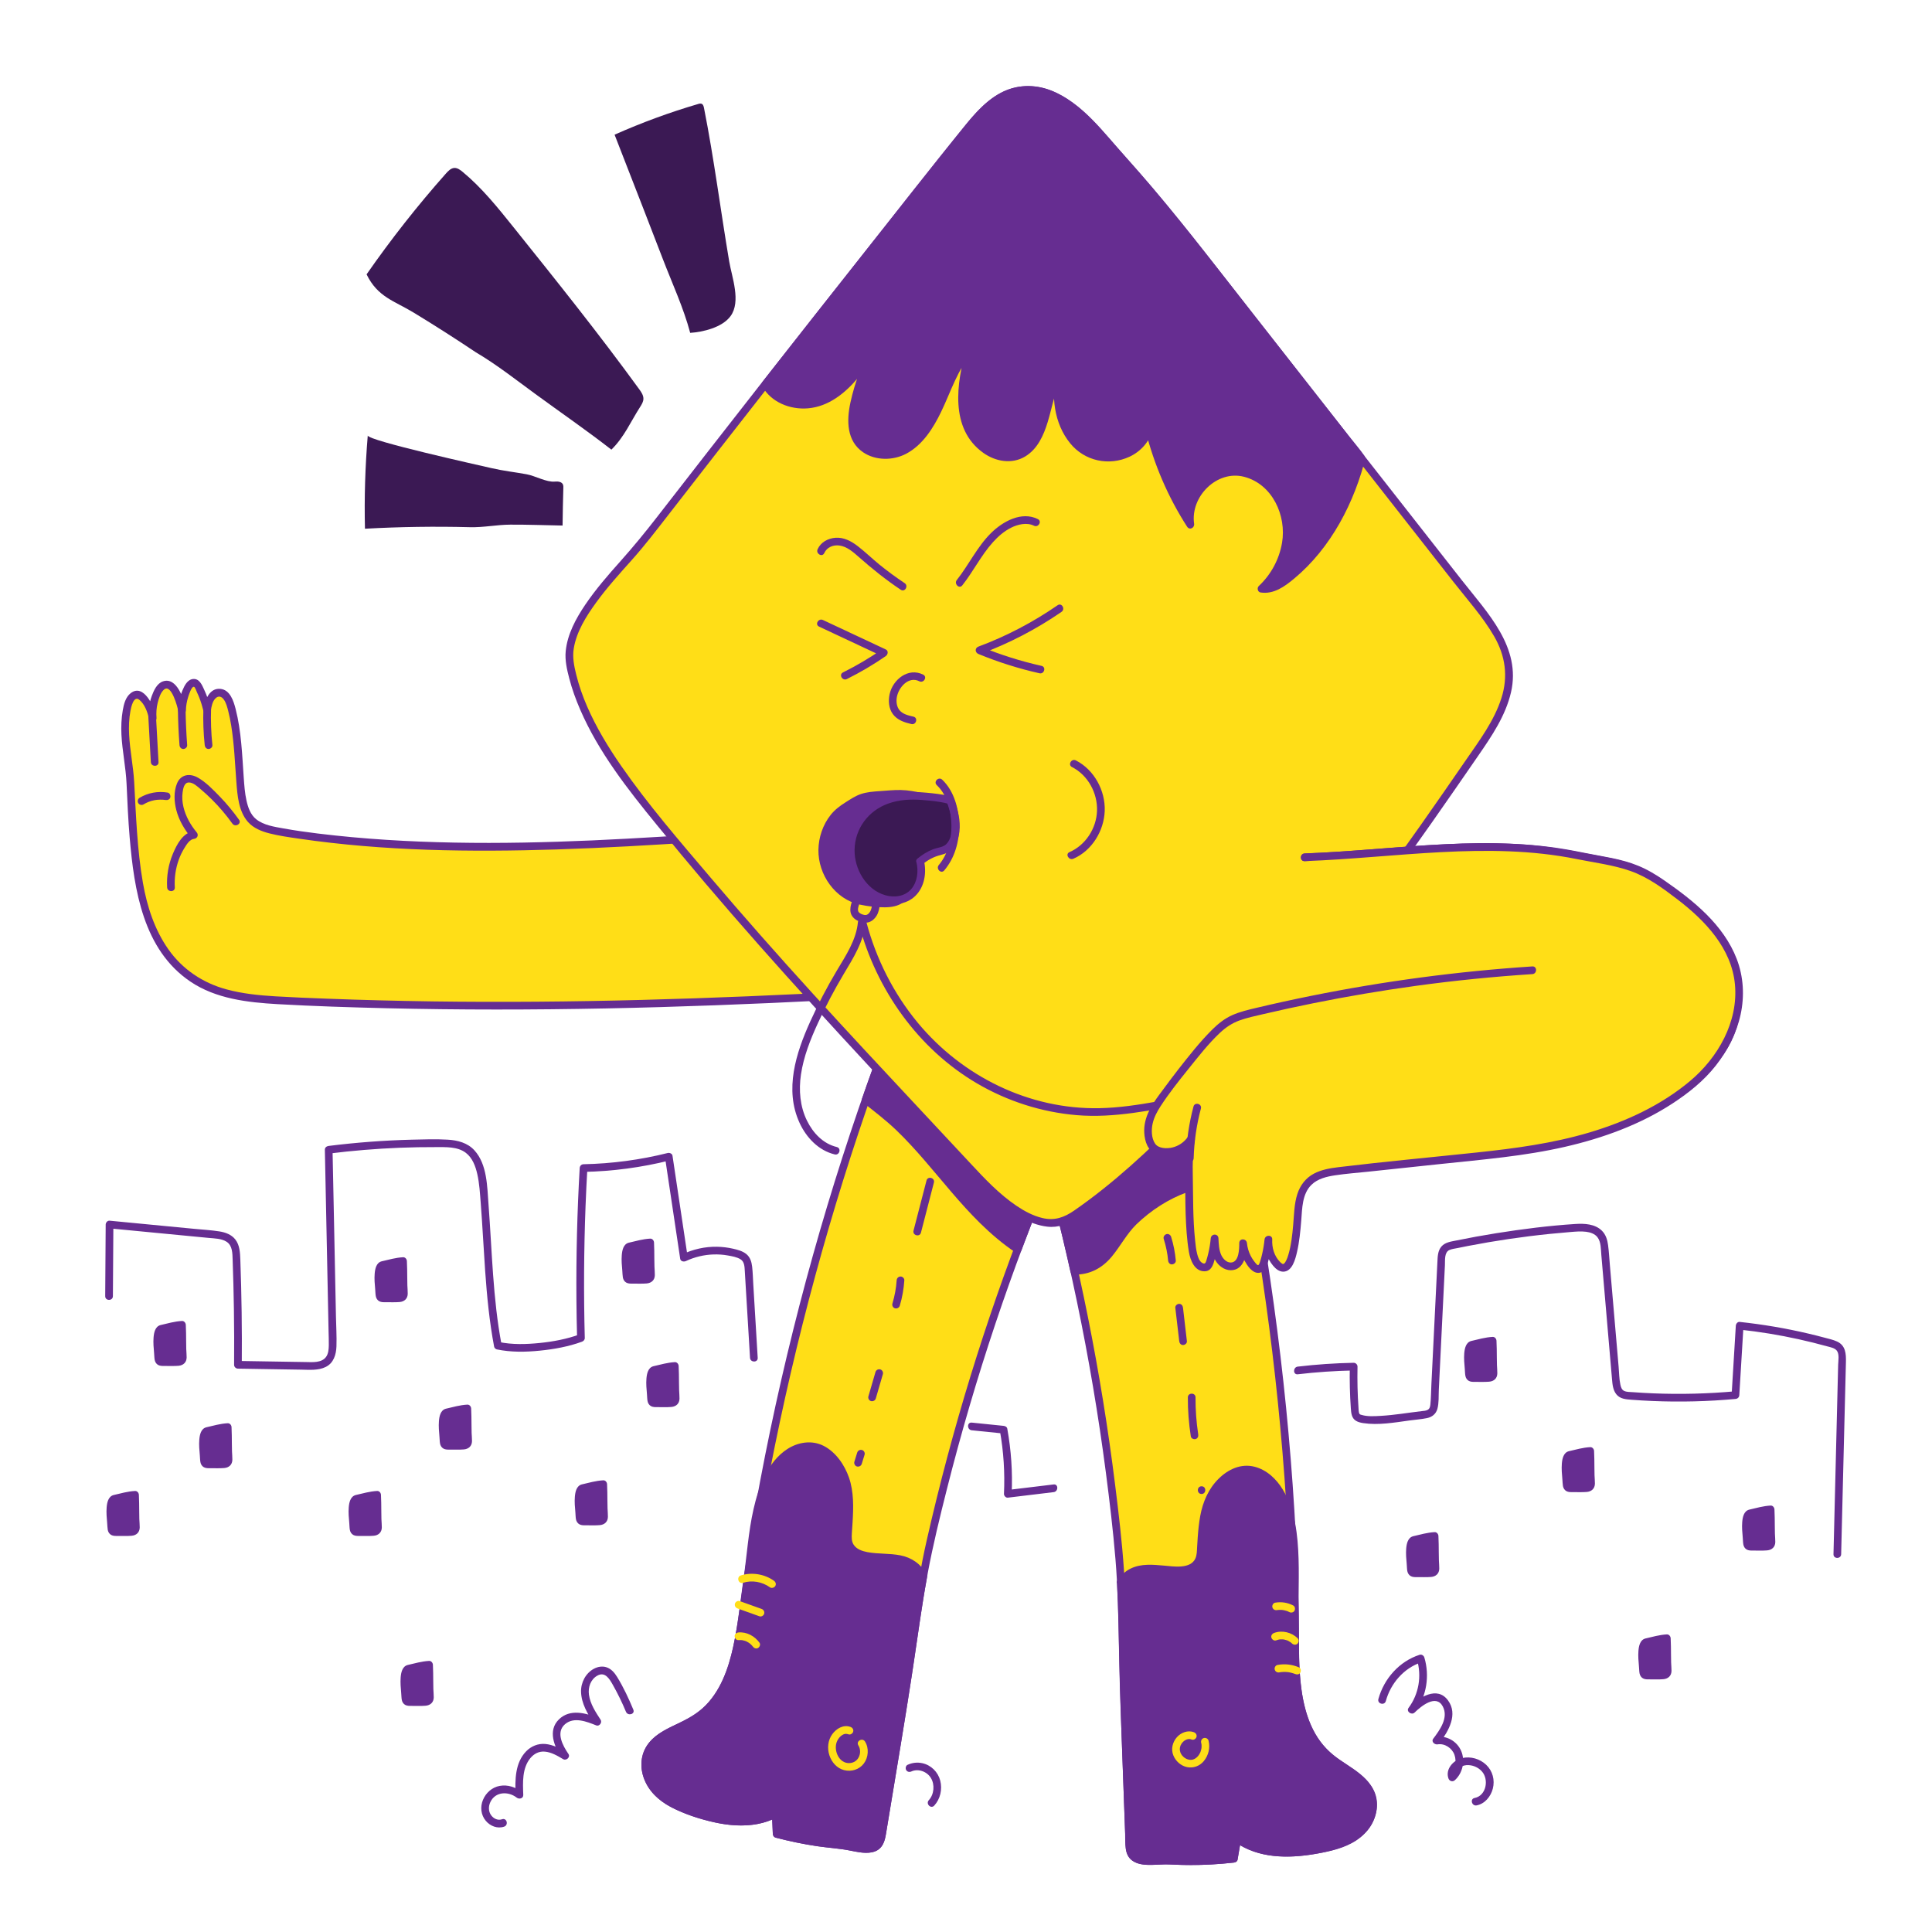 <svg width="101" height="101" viewBox="0 0 101 101" fill="none" xmlns="http://www.w3.org/2000/svg">
<path d="M45.958 55.518C43.829 61.356 42.089 67.359 40.751 73.463C40.082 76.515 39.514 79.592 39.048 82.688C38.69 85.067 38.594 88.227 36.533 89.724C36.419 89.807 36.301 89.884 36.179 89.954C35.295 90.458 34.122 90.742 33.798 91.76C33.586 92.431 33.87 93.194 34.343 93.686C34.817 94.179 35.449 94.451 36.073 94.678C37.527 95.206 39.177 95.538 40.556 94.813C40.571 95.166 40.586 95.519 40.602 95.872C41.706 96.163 42.831 96.361 43.963 96.461C44.71 96.526 45.92 97.058 46.088 96.027C46.513 93.427 46.937 90.826 47.362 88.226C47.765 85.76 48.044 83.224 48.591 80.793C49.132 78.388 49.748 76.002 50.436 73.641C51.812 68.918 53.478 64.293 55.421 59.807" fill="#FFDE17"/>
<path d="M45.765 55.465C44.546 58.809 43.456 62.2 42.497 65.628C41.532 69.078 40.699 72.564 40 76.077C39.645 77.86 39.325 79.65 39.039 81.445C38.823 82.805 38.688 84.18 38.441 85.534C38.222 86.739 37.883 88.016 37.064 88.964C36.629 89.468 36.088 89.796 35.492 90.079C34.95 90.337 34.359 90.594 33.964 91.064C33.522 91.59 33.421 92.292 33.651 92.935C33.899 93.629 34.439 94.134 35.081 94.471C35.763 94.83 36.53 95.079 37.279 95.251C38.027 95.422 38.806 95.496 39.566 95.36C39.948 95.292 40.313 95.163 40.658 94.987L40.356 94.813C40.371 95.167 40.386 95.52 40.402 95.873C40.406 95.961 40.461 96.044 40.549 96.067C41.28 96.257 42.02 96.411 42.768 96.521C43.338 96.604 43.913 96.638 44.478 96.749C44.868 96.825 45.316 96.931 45.706 96.799C46.213 96.627 46.273 96.143 46.348 95.679C46.842 92.659 47.367 89.642 47.813 86.615C48.029 85.149 48.231 83.681 48.503 82.224C48.779 80.75 49.137 79.291 49.504 77.838C50.239 74.93 51.083 72.049 52.036 69.204C52.972 66.411 54.012 63.652 55.156 60.937C55.3 60.594 55.447 60.251 55.595 59.909C55.697 59.674 55.35 59.469 55.248 59.706C54.103 62.353 53.053 65.04 52.104 67.763C51.139 70.534 50.277 73.342 49.52 76.177C49.137 77.613 48.781 79.056 48.451 80.505C48.129 81.923 47.891 83.356 47.677 84.794C47.237 87.748 46.757 90.695 46.276 93.642C46.153 94.393 46.033 95.144 45.908 95.894C45.877 96.079 45.843 96.278 45.666 96.38C45.516 96.467 45.325 96.462 45.157 96.451C44.742 96.422 44.339 96.297 43.925 96.257C43.191 96.187 42.463 96.082 41.74 95.933C41.377 95.859 41.015 95.773 40.656 95.68L40.804 95.873C40.788 95.52 40.773 95.167 40.758 94.813C40.751 94.657 40.593 94.569 40.455 94.64C39.033 95.369 37.352 94.953 35.94 94.415C35.255 94.154 34.552 93.791 34.178 93.13C33.841 92.532 33.829 91.79 34.316 91.271C34.727 90.834 35.317 90.61 35.846 90.354C36.415 90.077 36.932 89.729 37.348 89.248C38.146 88.324 38.531 87.127 38.77 85.951C39.026 84.681 39.141 83.386 39.34 82.107C39.61 80.363 39.913 78.624 40.249 76.892C40.913 73.462 41.705 70.057 42.622 66.686C43.533 63.339 44.568 60.026 45.727 56.756C45.867 56.361 46.009 55.966 46.152 55.572C46.241 55.328 45.853 55.224 45.765 55.465Z" fill="#662D91"/>
<path d="M48.268 82.396C47.6 81.178 46.371 81.547 45.254 81.327C44.898 81.257 44.52 81.077 44.384 80.717C44.319 80.545 44.319 80.354 44.331 80.169C44.384 79.332 44.473 78.393 44.27 77.571C44.139 77.042 43.87 76.554 43.503 76.175C43.302 75.968 43.069 75.792 42.807 75.692C42.154 75.445 41.403 75.717 40.895 76.22C39.386 77.715 39.353 80.662 39.048 82.689C38.69 85.068 38.594 88.228 36.533 89.725C36.419 89.808 36.301 89.885 36.179 89.954C35.295 90.459 34.122 90.743 33.798 91.761C33.586 92.432 33.87 93.195 34.343 93.687C34.817 94.18 35.449 94.452 36.073 94.678C37.527 95.207 39.177 95.539 40.556 94.814C40.571 95.167 40.586 95.52 40.602 95.873C41.706 96.164 42.83 96.362 43.963 96.462C44.71 96.527 45.92 97.059 46.088 96.028C46.513 93.428 46.937 90.828 47.362 88.227C47.677 86.298 47.917 84.326 48.268 82.396Z" fill="#662D91"/>
<path d="M48.441 82.295C48.141 81.762 47.665 81.425 47.065 81.309C46.499 81.199 45.917 81.246 45.351 81.142C45.079 81.091 44.773 80.991 44.62 80.743C44.514 80.571 44.521 80.363 44.532 80.169C44.542 79.97 44.559 79.771 44.571 79.572C44.617 78.801 44.64 77.989 44.384 77.249C44.155 76.586 43.7 75.916 43.062 75.588C42.449 75.273 41.725 75.386 41.16 75.752C40.121 76.425 39.653 77.743 39.393 78.892C39.119 80.097 39.044 81.332 38.867 82.552C38.694 83.741 38.585 84.944 38.323 86.118C38.067 87.267 37.65 88.444 36.772 89.269C36.309 89.704 35.745 89.955 35.181 90.228C34.665 90.478 34.14 90.771 33.816 91.261C33.441 91.828 33.461 92.537 33.733 93.14C34.03 93.797 34.612 94.253 35.25 94.557C35.927 94.88 36.664 95.121 37.397 95.278C38.134 95.435 38.899 95.494 39.643 95.346C39.997 95.276 40.337 95.153 40.657 94.987L40.355 94.814C40.37 95.167 40.386 95.521 40.401 95.874C40.405 95.962 40.461 96.044 40.548 96.067C41.248 96.25 41.957 96.399 42.672 96.507C43.238 96.593 43.814 96.62 44.376 96.73C44.767 96.806 45.181 96.908 45.58 96.832C46.044 96.744 46.234 96.379 46.304 95.948C46.776 93.056 47.275 90.167 47.715 87.27C47.959 85.662 48.172 84.05 48.462 82.45C48.508 82.197 48.12 82.088 48.074 82.343C47.826 83.715 47.633 85.096 47.43 86.475C47.225 87.866 46.992 89.253 46.766 90.641C46.537 92.041 46.308 93.441 46.08 94.841C46.022 95.197 45.964 95.553 45.905 95.908C45.877 96.077 45.844 96.258 45.695 96.363C45.424 96.552 44.982 96.439 44.687 96.382C44.118 96.274 43.547 96.23 42.974 96.149C42.193 96.038 41.419 95.88 40.655 95.68L40.803 95.874C40.788 95.521 40.772 95.167 40.757 94.814C40.75 94.658 40.592 94.57 40.454 94.641C39.13 95.323 37.573 94.997 36.236 94.525C35.583 94.293 34.906 94.016 34.433 93.489C34.01 93.017 33.777 92.299 34.037 91.693C34.253 91.187 34.749 90.893 35.219 90.656C35.77 90.378 36.333 90.147 36.82 89.758C37.704 89.05 38.218 87.997 38.53 86.93C38.861 85.799 38.992 84.621 39.143 83.455C39.215 82.909 39.298 82.364 39.363 81.817C39.432 81.231 39.495 80.643 39.583 80.06C39.757 78.917 40.008 77.704 40.702 76.751C41.054 76.268 41.572 75.843 42.192 75.804C42.908 75.76 43.461 76.312 43.788 76.894C44.153 77.544 44.21 78.289 44.193 79.019C44.184 79.403 44.151 79.786 44.13 80.169C44.11 80.522 44.161 80.868 44.416 81.13C44.819 81.544 45.462 81.579 46.003 81.611C46.512 81.641 47.071 81.632 47.527 81.894C47.776 82.036 47.955 82.25 48.094 82.498C48.221 82.723 48.569 82.52 48.441 82.295Z" fill="#662D91"/>
<path d="M64.246 56.408C65.624 62.502 66.597 68.701 67.158 74.943C67.439 78.064 67.616 81.196 67.69 84.331C67.747 86.741 67.447 89.886 69.301 91.667C69.403 91.766 69.511 91.859 69.623 91.946C70.436 92.574 71.563 93.025 71.756 94.081C71.883 94.776 71.506 95.491 70.975 95.91C70.444 96.33 69.784 96.508 69.137 96.642C67.63 96.955 65.953 97.045 64.678 96.127C64.619 96.475 64.559 96.823 64.5 97.171C63.37 97.299 62.23 97.332 61.095 97.267C60.347 97.224 59.082 97.576 59.044 96.53C58.949 93.892 58.854 91.254 58.758 88.616C58.668 86.114 58.71 83.56 58.472 81.072C58.236 78.611 57.925 76.158 57.539 73.718C56.767 68.84 55.696 64.016 54.332 59.289" fill="#FFDE17"/>
<path d="M64.055 56.462C64.824 59.863 65.467 63.291 65.981 66.74C66.502 70.226 66.89 73.731 67.149 77.246C67.279 79.011 67.376 80.779 67.439 82.548C67.491 83.978 67.473 85.409 67.521 86.838C67.563 88.095 67.696 89.397 68.252 90.543C68.531 91.119 68.929 91.641 69.429 92.044C69.901 92.424 70.45 92.702 70.909 93.099C71.398 93.521 71.707 94.091 71.529 94.748C71.331 95.48 70.705 95.957 70.017 96.201C69.326 96.447 68.568 96.577 67.839 96.635C67.125 96.692 66.396 96.659 65.712 96.43C65.379 96.319 65.07 96.156 64.783 95.954C64.683 95.884 64.508 95.952 64.488 96.074C64.428 96.422 64.369 96.77 64.309 97.118L64.503 96.97C63.767 97.052 63.028 97.097 62.287 97.099C61.721 97.1 61.155 97.047 60.589 97.074C60.243 97.091 59.786 97.16 59.473 96.972C59.33 96.886 59.267 96.743 59.251 96.58C59.214 96.214 59.223 95.837 59.21 95.469C59.102 92.471 58.966 89.472 58.908 86.473C58.88 85 58.857 83.527 58.756 82.057C58.655 80.577 58.48 79.099 58.296 77.627C57.931 74.697 57.459 71.78 56.88 68.884C56.304 66 55.621 63.138 54.832 60.304C54.733 59.948 54.632 59.591 54.529 59.236C54.458 58.988 54.07 59.093 54.142 59.342C54.97 62.218 55.691 65.125 56.302 68.055C56.918 71.012 57.423 73.992 57.813 76.987C58.008 78.489 58.188 79.996 58.313 81.505C58.437 82.998 58.469 84.497 58.497 85.995C58.556 89.045 58.686 92.094 58.796 95.143L58.837 96.285C58.846 96.532 58.843 96.786 58.965 97.009C59.158 97.36 59.559 97.464 59.931 97.486C60.334 97.511 60.736 97.45 61.138 97.47C61.891 97.508 62.644 97.51 63.397 97.466C63.766 97.445 64.135 97.412 64.503 97.372C64.585 97.362 64.681 97.316 64.697 97.224C64.756 96.876 64.816 96.528 64.875 96.181L64.58 96.301C65.802 97.163 67.358 97.161 68.776 96.915C69.508 96.789 70.284 96.627 70.911 96.207C71.499 95.812 71.935 95.178 71.982 94.46C72.074 93.055 70.624 92.488 69.713 91.76C68.661 90.919 68.214 89.618 68.038 88.325C67.86 87.02 67.924 85.698 67.896 84.385C67.858 82.584 67.778 80.783 67.668 78.985C67.447 75.383 67.089 71.79 66.596 68.216C66.108 64.668 65.485 61.14 64.728 57.64C64.635 57.211 64.54 56.783 64.443 56.355C64.386 56.103 63.999 56.209 64.055 56.462Z" fill="#662D91"/>
<path d="M58.594 82.706C59.408 81.596 60.579 82.139 61.714 82.082C62.075 82.065 62.472 81.941 62.652 81.604C62.738 81.443 62.763 81.254 62.774 81.069C62.826 80.232 62.855 79.288 63.16 78.504C63.356 77.999 63.683 77.553 64.094 77.231C64.32 77.055 64.572 76.914 64.845 76.854C65.522 76.703 66.232 77.081 66.673 77.653C67.98 79.353 67.645 82.278 67.693 84.33C67.75 86.74 67.449 89.885 69.303 91.667C69.406 91.765 69.514 91.859 69.626 91.945C70.439 92.573 71.566 93.024 71.759 94.08C71.886 94.775 71.509 95.49 70.978 95.91C70.447 96.329 69.786 96.507 69.139 96.641C67.632 96.954 65.956 97.044 64.681 96.126C64.621 96.474 64.562 96.822 64.502 97.17C63.372 97.298 62.233 97.332 61.098 97.266C60.35 97.223 59.084 97.575 59.047 96.529C58.951 93.891 58.856 91.253 58.761 88.615C58.691 86.658 58.7 84.67 58.594 82.706Z" fill="#662D91"/>
<path d="M58.765 82.808C59.561 81.751 60.912 82.449 61.993 82.251C62.283 82.198 62.566 82.061 62.746 81.823C62.949 81.555 62.964 81.219 62.983 80.897C63.027 80.167 63.059 79.42 63.292 78.72C63.507 78.078 63.957 77.465 64.576 77.16C65.186 76.86 65.859 77.103 66.319 77.558C67.154 78.386 67.368 79.715 67.45 80.835C67.537 82.028 67.468 83.225 67.492 84.42C67.516 85.611 67.47 86.805 67.593 87.991C67.713 89.144 67.986 90.333 68.694 91.278C69.065 91.774 69.531 92.146 70.045 92.486C70.496 92.784 71.002 93.08 71.314 93.535C71.672 94.059 71.643 94.696 71.316 95.229C70.947 95.831 70.297 96.138 69.638 96.318C68.371 96.664 66.906 96.856 65.641 96.407C65.333 96.297 65.046 96.142 64.78 95.954C64.68 95.883 64.505 95.952 64.485 96.074C64.425 96.422 64.366 96.769 64.306 97.117L64.5 96.97C63.791 97.049 63.079 97.093 62.365 97.098C61.802 97.102 61.237 97.045 60.675 97.07C60.321 97.086 59.927 97.141 59.585 97.024C59.135 96.871 59.237 96.302 59.224 95.926C59.122 93.104 58.993 90.281 58.926 87.458C58.888 85.874 58.877 84.289 58.792 82.706C58.779 82.449 58.377 82.448 58.391 82.706C58.468 84.167 58.484 85.631 58.516 87.093C58.547 88.551 58.608 90.009 58.661 91.466C58.714 92.93 58.766 94.395 58.819 95.859C58.836 96.335 58.755 96.945 59.191 97.267C59.5 97.495 59.922 97.5 60.289 97.489C60.504 97.482 60.72 97.464 60.935 97.464C61.3 97.463 61.666 97.496 62.031 97.499C62.856 97.508 63.68 97.463 64.5 97.371C64.581 97.362 64.678 97.316 64.694 97.224C64.753 96.876 64.813 96.528 64.872 96.18L64.577 96.3C65.763 97.14 67.27 97.159 68.653 96.936C69.975 96.721 71.618 96.27 71.938 94.756C72.071 94.129 71.868 93.522 71.441 93.055C71.038 92.615 70.505 92.319 70.018 91.985C69.497 91.626 69.065 91.182 68.75 90.632C68.45 90.11 68.264 89.533 68.142 88.946C67.883 87.712 67.905 86.437 67.901 85.182C67.899 84.596 67.883 84.01 67.888 83.424C67.894 82.78 67.906 82.136 67.886 81.492C67.847 80.264 67.714 78.941 67.06 77.868C66.725 77.318 66.228 76.843 65.589 76.678C64.878 76.495 64.209 76.808 63.706 77.305C63.175 77.829 62.882 78.515 62.747 79.24C62.678 79.612 62.641 79.989 62.614 80.366C62.602 80.543 62.592 80.72 62.581 80.897C62.57 81.09 62.571 81.298 62.489 81.478C62.231 82.038 61.346 81.891 60.86 81.847C60.276 81.795 59.669 81.734 59.121 81.994C58.833 82.13 58.608 82.353 58.418 82.605C58.262 82.811 58.611 83.012 58.765 82.808Z" fill="#662D91"/>
<path d="M44.553 52.023C34.734 52.551 24.893 52.793 15.071 52.321C13.867 52.263 12.65 52.192 11.493 51.829C8.92 51.02 7.676 48.735 7.246 46.019C6.983 44.365 6.883 42.689 6.819 41.015C6.765 39.609 6.34 38.393 6.653 36.965C6.723 36.651 6.912 36.271 7.209 36.322C7.327 36.343 7.424 36.432 7.505 36.526C7.747 36.804 7.914 37.157 7.98 37.531C7.936 37.053 8.035 36.56 8.259 36.143C8.347 35.979 8.475 35.813 8.651 35.791C8.856 35.766 9.031 35.949 9.148 36.132C9.337 36.431 9.463 36.777 9.514 37.134C9.525 36.723 9.631 36.315 9.821 35.958C9.9 35.809 10.041 35.649 10.193 35.702C10.278 35.731 10.332 35.821 10.377 35.905C10.573 36.277 10.724 36.678 10.823 37.092C10.864 36.891 10.907 36.684 11.01 36.51C11.114 36.335 11.291 36.197 11.483 36.207C11.795 36.224 11.975 36.59 12.068 36.911C12.388 38.022 12.419 39.192 12.517 40.341C12.585 41.145 12.588 42.432 13.246 42.964C13.62 43.267 14.096 43.375 14.557 43.462C15.384 43.618 16.219 43.73 17.054 43.825C23.507 44.559 30.02 44.243 36.496 43.819C36.56 43.815 36.634 43.816 36.672 43.87C36.711 43.924 36.644 44.026 36.597 43.981" fill="#FFDE17"/>
<path d="M44.555 51.823C40.888 52.02 37.219 52.178 33.548 52.273C29.903 52.368 26.257 52.401 22.611 52.351C20.776 52.325 18.941 52.279 17.107 52.209C16.204 52.175 15.301 52.14 14.399 52.086C13.531 52.034 12.662 51.947 11.821 51.717C10.6 51.382 9.544 50.676 8.81 49.64C8.083 48.611 7.687 47.389 7.472 46.157C7.168 44.411 7.112 42.643 7.014 40.877C6.968 40.049 6.792 39.234 6.75 38.405C6.729 37.99 6.743 37.572 6.819 37.162C6.853 36.982 6.984 36.347 7.278 36.58C7.567 36.809 7.72 37.238 7.788 37.586C7.83 37.806 8.2 37.759 8.182 37.532C8.162 37.265 8.177 37.001 8.243 36.741C8.301 36.514 8.394 36.19 8.587 36.039C8.962 35.743 9.288 36.974 9.322 37.189C9.358 37.421 9.708 37.352 9.717 37.136C9.726 36.901 9.763 36.673 9.833 36.45C9.86 36.364 10.01 35.872 10.141 35.905C10.198 35.92 10.271 36.137 10.294 36.186C10.339 36.281 10.382 36.377 10.42 36.475C10.505 36.694 10.574 36.919 10.63 37.147C10.676 37.334 10.977 37.343 11.018 37.147C11.061 36.935 11.098 36.684 11.253 36.521C11.42 36.345 11.593 36.408 11.713 36.589C11.829 36.763 11.88 36.971 11.931 37.17C11.995 37.421 12.046 37.675 12.087 37.931C12.244 38.9 12.282 39.89 12.356 40.868C12.409 41.577 12.471 42.411 12.963 42.97C13.247 43.293 13.675 43.463 14.083 43.567C14.592 43.696 15.12 43.769 15.64 43.845C20.082 44.495 24.609 44.548 29.089 44.407C30.337 44.367 31.585 44.31 32.833 44.243C33.456 44.209 34.08 44.173 34.703 44.135C35.027 44.115 35.351 44.095 35.675 44.074C35.825 44.065 35.974 44.055 36.124 44.045C36.199 44.041 36.273 44.036 36.348 44.031C36.398 44.028 36.448 44.024 36.497 44.021C36.598 44.034 36.608 43.967 36.526 43.82L36.681 43.8L36.651 43.789C36.408 43.7 36.303 44.088 36.544 44.176C36.743 44.249 36.916 44.045 36.879 43.855C36.828 43.6 36.545 43.616 36.348 43.629C35.75 43.668 35.152 43.706 34.553 43.742C33.356 43.815 32.159 43.881 30.961 43.934C28.567 44.039 26.17 44.094 23.774 44.049C21.381 44.005 18.989 43.864 16.613 43.574C16.017 43.501 15.422 43.416 14.831 43.31C14.342 43.222 13.789 43.144 13.389 42.824C13.094 42.587 12.966 42.209 12.886 41.853C12.798 41.459 12.771 41.055 12.742 40.653C12.658 39.458 12.617 38.229 12.318 37.064C12.213 36.652 12.031 36.068 11.53 36.013C10.95 35.95 10.723 36.589 10.63 37.04H11.018C10.934 36.697 10.818 36.364 10.669 36.044C10.558 35.802 10.417 35.465 10.095 35.496C9.796 35.525 9.642 35.846 9.54 36.089C9.4 36.422 9.329 36.774 9.315 37.136L9.709 37.082C9.631 36.576 9.251 35.376 8.523 35.619C8.203 35.725 8.041 36.096 7.933 36.386C7.798 36.751 7.75 37.146 7.78 37.532L8.175 37.479C8.079 36.981 7.52 35.7 6.83 36.238C6.564 36.447 6.474 36.81 6.419 37.126C6.346 37.549 6.327 37.977 6.348 38.405C6.392 39.269 6.579 40.118 6.617 40.982C6.659 41.917 6.7 42.851 6.779 43.784C7.013 46.525 7.485 49.65 9.954 51.316C11.288 52.216 12.938 52.404 14.505 52.494C16.401 52.602 18.3 52.661 20.198 52.707C24.019 52.799 27.841 52.794 31.662 52.718C35.484 52.642 39.305 52.494 43.123 52.3C43.6 52.275 44.077 52.25 44.554 52.225C44.812 52.211 44.813 51.809 44.555 51.823Z" fill="#662D91"/>
<path d="M12.496 42.854C12.188 42.424 11.851 42.014 11.482 41.634C11.143 41.285 10.768 40.892 10.342 40.651C9.921 40.413 9.446 40.481 9.252 40.959C9.077 41.39 9.102 41.903 9.216 42.345C9.355 42.884 9.644 43.371 9.997 43.796L10.14 43.453C9.56 43.517 9.238 44.157 9.036 44.638C8.804 45.191 8.703 45.793 8.737 46.391C8.752 46.648 9.154 46.65 9.139 46.391C9.111 45.901 9.177 45.417 9.342 44.954C9.421 44.731 9.526 44.517 9.651 44.316C9.758 44.145 9.915 43.88 10.139 43.855C10.318 43.836 10.398 43.652 10.282 43.512C9.961 43.127 9.706 42.675 9.59 42.185C9.531 41.935 9.511 41.673 9.547 41.418C9.573 41.233 9.623 40.917 9.859 40.906C10.087 40.894 10.316 41.11 10.477 41.246C10.682 41.419 10.881 41.6 11.071 41.79C11.466 42.181 11.825 42.605 12.149 43.057C12.298 43.265 12.647 43.065 12.496 42.854Z" fill="#662D91"/>
<path d="M7.501 42.053C7.686 41.943 7.858 41.875 8.077 41.831C8.245 41.798 8.491 41.794 8.657 41.822C8.76 41.839 8.878 41.795 8.904 41.681C8.926 41.584 8.874 41.453 8.763 41.434C8.256 41.35 7.74 41.443 7.298 41.707C7.205 41.763 7.171 41.887 7.226 41.981C7.28 42.075 7.407 42.109 7.501 42.053Z" fill="#662D91"/>
<path d="M7.754 37.461C7.798 38.254 7.842 39.048 7.886 39.841C7.9 40.098 8.302 40.099 8.287 39.841C8.244 39.048 8.2 38.254 8.156 37.461C8.141 37.204 7.74 37.202 7.754 37.461Z" fill="#662D91"/>
<path d="M9.301 37.084C9.309 37.709 9.336 38.332 9.384 38.954C9.392 39.062 9.47 39.155 9.584 39.155C9.687 39.155 9.793 39.063 9.785 38.954C9.738 38.332 9.71 37.709 9.702 37.084C9.699 36.826 9.298 36.826 9.301 37.084Z" fill="#662D91"/>
<path d="M10.632 37.047C10.612 37.684 10.635 38.321 10.702 38.954C10.713 39.062 10.786 39.155 10.903 39.155C11.002 39.155 11.115 39.063 11.104 38.954C11.036 38.321 11.013 37.684 11.034 37.047C11.042 36.789 10.641 36.789 10.632 37.047Z" fill="#662D91"/>
<path d="M48.435 61.715C48.209 62.588 47.983 63.46 47.757 64.333C47.693 64.583 48.08 64.69 48.145 64.44C48.371 63.567 48.596 62.694 48.822 61.822C48.887 61.571 48.499 61.465 48.435 61.715Z" fill="#662D91"/>
<path d="M46.875 66.933C46.847 67.344 46.774 67.744 46.652 68.15C46.622 68.25 46.688 68.373 46.792 68.397C46.9 68.421 47.007 68.364 47.039 68.257C47.168 67.826 47.246 67.382 47.276 66.933C47.283 66.828 47.179 66.728 47.075 66.733C46.961 66.738 46.882 66.821 46.875 66.933Z" fill="#662D91"/>
<path d="M45.767 71.728C45.644 72.152 45.521 72.575 45.398 72.999C45.368 73.1 45.433 73.222 45.538 73.246C45.645 73.27 45.754 73.214 45.785 73.106C45.908 72.682 46.032 72.258 46.155 71.835C46.184 71.734 46.119 71.612 46.014 71.588C45.907 71.563 45.799 71.62 45.767 71.728Z" fill="#662D91"/>
<path d="M44.811 75.941C44.762 76.1 44.713 76.259 44.664 76.418C44.633 76.518 44.701 76.641 44.804 76.665C44.913 76.689 45.018 76.632 45.051 76.524C45.1 76.365 45.149 76.207 45.198 76.047C45.229 75.947 45.161 75.824 45.058 75.801C44.949 75.776 44.844 75.833 44.811 75.941Z" fill="#662D91"/>
<path d="M60.836 64.765C60.896 64.954 60.946 65.146 60.985 65.34C61.026 65.543 61.048 65.701 61.066 65.899C61.076 66.003 61.152 66.105 61.267 66.099C61.368 66.095 61.478 66.011 61.468 65.899C61.43 65.478 61.35 65.062 61.224 64.658C61.192 64.558 61.082 64.484 60.977 64.518C60.876 64.551 60.803 64.658 60.836 64.765Z" fill="#662D91"/>
<path d="M61.442 68.363C61.511 68.946 61.579 69.53 61.647 70.113C61.66 70.221 61.73 70.314 61.848 70.314C61.947 70.314 62.061 70.221 62.048 70.113C61.98 69.53 61.912 68.946 61.844 68.363C61.831 68.255 61.761 68.162 61.643 68.162C61.544 68.162 61.43 68.254 61.442 68.363Z" fill="#662D91"/>
<path d="M62.098 73.051C62.094 73.735 62.148 74.416 62.253 75.091C62.269 75.198 62.404 75.257 62.5 75.231C62.614 75.2 62.656 75.092 62.64 74.984C62.541 74.345 62.496 73.698 62.499 73.051C62.501 72.793 62.099 72.793 62.098 73.051Z" fill="#662D91"/>
<path d="M62.815 78.101C63.073 78.101 63.074 77.699 62.815 77.699C62.557 77.699 62.556 78.101 62.815 78.101Z" fill="#662D91"/>
<path d="M59.257 63.871C60.2 62.954 61.351 62.283 62.585 61.95C63.474 61.711 64.412 61.637 65.251 61.251C64.944 59.63 64.609 58.015 64.246 56.408L54.332 59.289C55.013 61.648 55.62 64.031 56.154 66.433C56.416 66.44 56.676 66.411 56.926 66.328C58.034 65.964 58.437 64.668 59.257 63.871Z" fill="#662D91"/>
<path d="M59.401 64.012C60.167 63.273 61.079 62.679 62.084 62.318C63.152 61.934 64.313 61.893 65.354 61.424C65.439 61.386 65.462 61.278 65.447 61.197C65.139 59.577 64.805 57.963 64.442 56.354C64.418 56.249 64.295 56.185 64.195 56.214C63.075 56.539 61.955 56.865 60.835 57.19C59.058 57.707 57.281 58.223 55.503 58.739C55.096 58.858 54.688 58.976 54.281 59.095C54.177 59.125 54.11 59.236 54.14 59.342C54.821 61.704 55.428 64.086 55.962 66.486C55.982 66.572 56.071 66.631 56.156 66.633C56.961 66.647 57.615 66.302 58.121 65.691C58.571 65.149 58.897 64.51 59.401 64.012C59.585 63.83 59.301 63.547 59.117 63.728C58.644 64.195 58.326 64.781 57.922 65.302C57.735 65.542 57.523 65.775 57.267 65.942C56.932 66.16 56.552 66.238 56.156 66.231L56.35 66.379C55.816 63.98 55.208 61.597 54.528 59.235L54.387 59.482C55.507 59.157 56.627 58.831 57.747 58.506C59.524 57.989 61.301 57.473 63.079 56.957C63.486 56.838 63.894 56.72 64.301 56.601L64.054 56.461C64.417 58.069 64.752 59.684 65.059 61.304L65.151 61.077C64.096 61.553 62.899 61.574 61.82 61.99C60.809 62.379 59.895 62.977 59.117 63.728C58.93 63.908 59.215 64.192 59.401 64.012Z" fill="#662D91"/>
<path d="M45.959 55.518C45.72 56.173 45.487 56.83 45.258 57.489C45.615 57.775 45.984 58.048 46.327 58.336C47.677 59.469 48.781 60.895 49.938 62.242C50.919 63.382 51.984 64.502 53.204 65.31C53.898 63.455 54.637 61.62 55.422 59.807L45.959 55.518Z" fill="#662D91"/>
<path d="M45.764 55.464C45.525 56.12 45.292 56.777 45.063 57.436C45.042 57.496 45.063 57.59 45.114 57.631C45.707 58.103 46.307 58.556 46.854 59.081C47.378 59.584 47.867 60.122 48.341 60.671C49.292 61.77 50.192 62.915 51.229 63.936C51.807 64.504 52.426 65.033 53.102 65.484C53.218 65.561 53.354 65.477 53.397 65.364C54.084 63.527 54.815 61.708 55.594 59.908C55.634 59.817 55.63 59.682 55.522 59.633C54.455 59.15 53.388 58.666 52.321 58.182C50.621 57.412 48.922 56.642 47.223 55.872C46.835 55.696 46.447 55.52 46.059 55.344C45.825 55.238 45.621 55.584 45.856 55.691C46.923 56.175 47.99 56.658 49.058 57.142C50.757 57.912 52.456 58.682 54.156 59.453C54.543 59.629 54.931 59.804 55.319 59.98L55.247 59.705C54.455 61.537 53.709 63.388 53.009 65.257L53.304 65.137C50.887 63.524 49.349 60.979 47.311 58.965C46.714 58.375 46.055 57.869 45.399 57.347L45.45 57.542C45.679 56.884 45.913 56.226 46.151 55.571C46.24 55.328 45.852 55.223 45.764 55.464Z" fill="#662D91"/>
<path d="M37 46.016C36.345 45.244 35.695 44.466 35.052 43.683C33.028 41.217 30.363 38.03 29.793 34.673C29.414 32.443 32.583 29.633 33.761 28.113C35.605 25.731 37.455 23.355 39.311 20.983C42.976 16.298 46.667 11.636 50.37 6.984C51.136 6.025 51.99 5.009 53.144 4.762C55.525 4.253 57.333 6.857 58.81 8.478C60.434 10.259 61.93 12.168 63.425 14.075C66.395 17.865 69.366 21.655 72.337 25.445C73.845 27.369 75.353 29.293 76.861 31.217C78.04 32.721 79.32 34.122 78.77 36.251C78.47 37.414 77.788 38.414 77.12 39.384C74.437 43.276 71.744 47.17 68.752 50.793C65.083 55.236 61.02 60.01 56.425 63.338C56.007 63.641 55.551 63.944 55.047 63.945C53.209 63.949 51.341 61.757 50.156 60.495C45.695 55.748 41.231 50.998 37 46.016Z" fill="#FFDE17"/>
<path d="M37.143 45.873C35.534 43.977 33.886 42.078 32.469 40.033C31.792 39.054 31.171 38.029 30.695 36.936C30.46 36.396 30.264 35.836 30.122 35.263C30.01 34.811 29.919 34.363 29.995 33.898C30.14 33.011 30.652 32.204 31.172 31.489C31.739 30.708 32.389 29.992 33.031 29.273C33.721 28.5 34.346 27.681 34.982 26.863C35.845 25.75 36.709 24.639 37.575 23.528C41.039 19.085 44.526 14.661 48.029 10.248C48.896 9.157 49.757 8.062 50.631 6.977C51.322 6.119 52.131 5.147 53.276 4.939C55.283 4.574 56.85 6.534 58.007 7.867C58.794 8.775 59.605 9.66 60.375 10.583C61.248 11.629 62.092 12.697 62.932 13.769C64.668 15.982 66.402 18.196 68.137 20.409C69.879 22.631 71.621 24.853 73.362 27.075C74.238 28.193 75.114 29.31 75.989 30.427C76.711 31.348 77.518 32.245 78.107 33.26C78.697 34.275 78.851 35.366 78.491 36.493C78.109 37.692 77.331 38.724 76.625 39.748C75.08 41.989 73.528 44.225 71.91 46.412C70.328 48.55 68.658 50.615 66.946 52.65C65.305 54.599 63.623 56.519 61.834 58.335C60.08 60.116 58.216 61.859 56.155 63.284C55.632 63.646 55.128 63.827 54.496 63.676C54.003 63.559 53.55 63.314 53.133 63.032C52.243 62.43 51.494 61.638 50.766 60.855C47.083 56.898 43.359 52.979 39.783 48.922C38.894 47.914 38.013 46.898 37.143 45.873C36.975 45.675 36.692 45.961 36.858 46.157C40.561 50.514 44.449 54.708 48.361 58.877C49.202 59.773 50.035 60.678 50.884 61.567C51.626 62.344 52.422 63.123 53.369 63.65C53.795 63.887 54.258 64.069 54.745 64.126C55.334 64.195 55.833 63.988 56.314 63.66C57.345 62.959 58.315 62.15 59.254 61.33C61.233 59.6 63.059 57.701 64.806 55.74C66.555 53.778 68.253 51.763 69.889 49.707C71.627 47.523 73.266 45.264 74.868 42.98C75.683 41.819 76.489 40.652 77.294 39.484C77.992 38.471 78.705 37.418 78.989 36.203C79.542 33.839 77.759 32.038 76.419 30.329C74.611 28.022 72.802 25.714 70.993 23.407C69.194 21.111 67.395 18.816 65.596 16.52C63.847 14.289 62.128 12.028 60.295 9.865C59.535 8.969 58.746 8.098 57.97 7.216C57.303 6.456 56.6 5.696 55.745 5.144C54.954 4.635 54.027 4.365 53.09 4.568C51.978 4.808 51.157 5.701 50.467 6.545C48.654 8.763 46.898 11.029 45.121 13.276C43.313 15.562 41.509 17.852 39.711 20.147C37.915 22.441 36.124 24.739 34.338 27.042C33.73 27.826 33.109 28.582 32.449 29.323C31.794 30.056 31.145 30.801 30.593 31.616C30.104 32.34 29.662 33.156 29.574 34.039C29.526 34.52 29.638 34.999 29.758 35.462C29.903 36.021 30.1 36.564 30.329 37.094C31.291 39.322 32.815 41.261 34.339 43.127C35.17 44.145 36.009 45.155 36.858 46.157C37.026 46.354 37.309 46.069 37.143 45.873Z" fill="#662D91"/>
<path d="M44.906 48.318C45.813 51.738 48 54.834 51.073 56.636C52.661 57.567 54.452 58.143 56.287 58.297C58.27 58.463 60.212 58.026 62.153 57.684C63.27 57.488 64.4 57.33 65.538 57.366C66.301 57.391 67.408 57.504 67.677 58.372C67.753 58.618 68.141 58.513 68.065 58.265C67.834 57.521 67.106 57.161 66.384 57.039C65.451 56.882 64.468 56.956 63.535 57.07C61.509 57.318 59.522 57.893 57.473 57.933C53.809 58.005 50.307 56.274 47.984 53.473C46.716 51.943 45.802 50.129 45.294 48.211C45.227 47.961 44.84 48.067 44.906 48.318Z" fill="#662D91"/>
<path d="M68.195 44.818C72.992 44.643 77.844 43.746 82.554 44.748C84.067 45.07 85.213 45.104 86.59 46.048C88.403 47.29 90.346 48.818 90.742 51.097C91.493 55.413 87.432 57.831 84.061 57.993C82.051 58.09 80.055 57.681 78.058 57.414C75.293 57.044 72.497 56.946 69.715 57.12C68.677 57.185 67.63 57.287 66.604 57.111C65.577 56.935 64.552 56.443 63.938 55.538" fill="#FFDE17"/>
<path d="M68.197 45.018C72.484 44.859 76.8 44.112 81.085 44.695C82.04 44.825 82.988 45.028 83.932 45.215C84.787 45.384 85.599 45.643 86.337 46.118C87.04 46.571 87.721 47.079 88.347 47.634C88.962 48.179 89.527 48.79 89.942 49.503C90.707 50.815 90.855 52.469 90.308 53.89C89.832 55.127 88.834 56.092 87.697 56.737C86.532 57.399 85.202 57.757 83.864 57.8C81.689 57.87 79.546 57.383 77.396 57.13C75.226 56.874 73.037 56.784 70.853 56.863C69.782 56.901 68.71 57.031 67.638 57.005C66.722 56.982 65.801 56.805 65.019 56.304C64.664 56.076 64.353 55.783 64.113 55.436C63.967 55.225 63.619 55.425 63.766 55.639C64.274 56.373 65.03 56.87 65.876 57.14C66.862 57.454 67.916 57.433 68.938 57.371C70.066 57.302 71.192 57.239 72.324 57.237C73.45 57.235 74.576 57.278 75.698 57.365C76.824 57.453 77.943 57.592 79.06 57.758C80.162 57.922 81.264 58.095 82.376 58.17C83.275 58.231 84.182 58.232 85.072 58.083C85.753 57.968 86.416 57.771 87.051 57.502C88.314 56.966 89.474 56.114 90.219 54.948C91.033 53.671 91.235 52.071 90.844 50.615C90.394 48.941 89.118 47.677 87.779 46.654C87.069 46.111 86.336 45.572 85.501 45.237C84.682 44.908 83.804 44.79 82.944 44.622C81.882 44.414 80.828 44.235 79.747 44.155C78.652 44.074 77.553 44.065 76.457 44.098C74.245 44.163 72.042 44.393 69.834 44.533C69.289 44.568 68.743 44.596 68.197 44.617C67.939 44.626 67.938 45.028 68.197 45.018Z" fill="#662D91"/>
<path d="M68.211 44.818C73.028 44.643 77.899 43.746 82.628 44.748C84.147 45.07 85.297 45.104 86.68 46.048C88.501 47.29 90.451 48.818 90.849 51.097C91.209 53.159 90.117 55.264 88.591 56.571C85.682 59.065 81.675 59.976 78.086 60.357C75.441 60.637 72.797 60.917 70.153 61.197C69.468 61.27 68.707 61.384 68.273 61.958C67.998 62.323 67.91 62.809 67.864 63.277C67.812 63.796 67.684 67.311 66.659 65.982C66.406 65.655 66.277 65.221 66.306 64.797C66.268 65.199 66.19 65.596 66.075 65.981C66.025 66.149 65.928 66.346 65.763 66.343C65.673 66.341 65.596 66.275 65.531 66.208C65.222 65.887 65.025 65.446 64.984 64.986C64.984 65.443 64.919 66.008 64.521 66.168C64.213 66.292 63.859 66.071 63.696 65.764C63.532 65.458 63.511 65.09 63.495 64.736C63.457 65.169 63.371 65.597 63.239 66.008C63.218 66.072 63.195 66.138 63.151 66.185C63.08 66.26 62.968 66.272 62.872 66.248C62.516 66.158 62.386 65.694 62.331 65.304C62.188 64.273 62.163 63.228 62.164 62.187C62.164 61.26 62.088 60.465 62.265 59.541C61.897 60.09 61.194 60.351 60.589 60.161C60.5 60.133 60.413 60.096 60.339 60.036C60.197 59.921 60.12 59.736 60.074 59.552C59.8 58.47 60.55 57.653 61.126 56.858C61.706 56.058 62.335 55.3 62.976 54.556C63.37 54.099 63.782 53.639 64.298 53.353C64.687 53.136 65.119 53.029 65.547 52.926C70.336 51.78 75.209 51.042 80.106 50.723" fill="#FFDE17"/>
<path d="M68.213 45.018C70.598 44.93 72.973 44.67 75.356 44.547C77.712 44.425 80.095 44.437 82.415 44.908C83.355 45.098 84.329 45.214 85.236 45.533C86.144 45.852 86.933 46.437 87.691 47.016C89.133 48.119 90.526 49.573 90.699 51.47C90.878 53.423 89.809 55.294 88.347 56.517C86.826 57.79 84.99 58.636 83.1 59.2C81.178 59.773 79.203 60.037 77.213 60.248C74.797 60.504 72.374 60.726 69.962 61.018C69.524 61.071 69.082 61.148 68.687 61.355C68.26 61.581 67.971 61.962 67.823 62.418C67.653 62.939 67.653 63.501 67.604 64.042C67.558 64.566 67.502 65.101 67.349 65.606C67.318 65.71 67.288 65.796 67.245 65.882C67.2 65.972 67.178 66.011 67.124 66.059C67.127 66.056 67.09 66.08 67.101 66.075C67.08 66.085 67.064 66.084 67.1 66.078C67.082 66.081 67.032 66.069 67.082 66.081C67.024 66.068 67.064 66.085 67.015 66.053C66.973 66.026 66.965 66.019 66.921 65.976C66.613 65.67 66.487 65.221 66.509 64.797C66.522 64.535 66.132 64.544 66.107 64.797C66.081 65.053 66.04 65.308 65.981 65.559C65.952 65.682 65.922 65.806 65.883 65.927C65.867 65.978 65.831 66.119 65.77 66.139C65.722 66.155 65.576 65.955 65.552 65.923C65.486 65.836 65.429 65.742 65.38 65.646C65.275 65.441 65.21 65.214 65.187 64.986C65.162 64.734 64.786 64.722 64.785 64.986C64.784 65.282 64.78 65.994 64.343 66.002C64.117 66.006 63.932 65.8 63.845 65.611C63.72 65.34 63.711 65.028 63.697 64.736C63.685 64.475 63.319 64.481 63.295 64.736C63.27 65.006 63.227 65.274 63.163 65.538C63.135 65.658 63.102 65.778 63.065 65.896C63.029 66.014 62.994 66.1 62.861 66.029C62.702 65.944 62.633 65.734 62.59 65.572C62.526 65.335 62.503 65.086 62.477 64.842C62.357 63.714 62.378 62.582 62.356 61.45C62.345 60.828 62.347 60.208 62.461 59.594C62.502 59.369 62.226 59.248 62.093 59.439C61.901 59.716 61.611 59.912 61.283 59.989C61.002 60.054 60.563 60.05 60.384 59.784C60.189 59.497 60.184 59.056 60.259 58.73C60.334 58.403 60.492 58.106 60.674 57.827C61.108 57.159 61.612 56.522 62.111 55.903C62.637 55.25 63.165 54.566 63.777 53.992C64.075 53.713 64.408 53.488 64.792 53.348C65.19 53.203 65.609 53.117 66.021 53.02C66.902 52.814 67.786 52.621 68.673 52.443C70.445 52.086 72.228 51.784 74.018 51.538C76.04 51.26 78.072 51.057 80.108 50.924C80.365 50.907 80.366 50.505 80.108 50.522C76.221 50.777 72.352 51.291 68.534 52.062C67.582 52.254 66.633 52.462 65.689 52.686C65.256 52.789 64.822 52.889 64.414 53.071C64.026 53.245 63.689 53.511 63.388 53.809C62.735 54.455 62.154 55.198 61.587 55.92C61.314 56.268 61.054 56.625 60.789 56.979C60.561 57.286 60.327 57.592 60.144 57.929C59.954 58.282 59.821 58.669 59.816 59.074C59.812 59.48 59.916 60.007 60.285 60.242C60.626 60.459 61.105 60.465 61.481 60.352C61.877 60.231 62.206 59.98 62.44 59.642L62.073 59.487C61.954 60.127 61.942 60.77 61.954 61.418C61.967 62.096 61.959 62.773 61.982 63.45C62.005 64.116 62.043 64.79 62.153 65.448C62.225 65.876 62.446 66.467 62.973 66.46C63.333 66.454 63.426 66.11 63.505 65.825C63.603 65.468 63.663 65.104 63.697 64.736H63.295C63.314 65.126 63.337 65.54 63.536 65.887C63.699 66.171 64.005 66.404 64.343 66.404C65.063 66.403 65.185 65.529 65.187 64.986H64.785C64.819 65.315 64.908 65.631 65.071 65.921C65.213 66.172 65.459 66.549 65.785 66.542C66.097 66.535 66.227 66.193 66.297 65.942C66.403 65.567 66.47 65.184 66.509 64.797H66.107C66.081 65.293 66.236 65.787 66.556 66.17C66.691 66.332 66.877 66.488 67.1 66.48C67.563 66.462 67.721 65.814 67.803 65.46C67.929 64.918 67.982 64.359 68.026 63.806C68.076 63.166 68.072 62.412 68.564 61.934C68.891 61.618 69.359 61.508 69.796 61.442C70.371 61.355 70.954 61.313 71.532 61.252C72.799 61.117 74.065 60.983 75.331 60.849C77.501 60.619 79.683 60.443 81.814 59.953C83.794 59.498 85.747 58.793 87.453 57.675C88.289 57.127 89.082 56.492 89.701 55.702C90.315 54.918 90.786 54.008 90.996 53.031C91.204 52.066 91.147 51.059 90.793 50.134C90.453 49.246 89.882 48.473 89.213 47.804C88.539 47.13 87.771 46.556 86.989 46.015C86.559 45.718 86.119 45.455 85.635 45.257C85.194 45.076 84.734 44.954 84.268 44.858C83.779 44.757 83.285 44.678 82.796 44.578C82.207 44.456 81.616 44.352 81.019 44.276C79.803 44.121 78.575 44.071 77.35 44.081C74.898 44.103 72.458 44.364 70.013 44.523C69.413 44.562 68.814 44.594 68.213 44.617C67.955 44.626 67.954 45.028 68.213 45.018Z" fill="#662D91"/>
<path d="M62.393 57.845C62.157 58.728 62.026 59.637 62 60.55C61.993 60.809 62.395 60.809 62.402 60.55C62.427 59.672 62.554 58.802 62.78 57.952C62.847 57.702 62.459 57.596 62.393 57.845Z" fill="#662D91"/>
<path d="M47.036 45.206C47.093 45.055 47.18 44.918 47.296 44.812C47.439 44.682 47.613 44.598 47.771 44.49C48.354 44.094 48.711 43.342 48.668 42.602C48.654 42.363 48.603 42.115 48.678 41.89C48.686 41.867 48.695 41.843 48.688 41.82C48.678 41.785 48.641 41.772 48.608 41.764C48.131 41.642 47.651 41.52 47.161 41.501C46.885 41.49 46.609 41.512 46.333 41.534C45.823 41.575 45.194 41.566 44.745 41.849C44.323 42.114 43.913 42.312 43.585 42.721C43.099 43.328 42.89 44.179 43.032 44.965C43.157 45.654 43.551 46.281 44.093 46.672C44.393 46.888 44.617 47.01 44.978 47.089C45.365 47.173 45.759 47.22 46.154 47.229C46.531 47.237 46.944 47.195 47.214 46.912C47.279 46.844 47.336 46.757 47.34 46.659C47.348 46.503 47.229 46.38 47.143 46.255C46.938 45.959 46.909 45.546 47.036 45.206Z" fill="#662D91"/>
<path d="M47.228 45.261C47.365 44.919 47.697 44.802 47.971 44.592C48.216 44.404 48.419 44.163 48.568 43.891C48.717 43.62 48.812 43.323 48.851 43.016C48.895 42.67 48.787 42.312 48.862 41.974C48.892 41.836 48.9 41.71 48.77 41.62C48.625 41.52 48.391 41.503 48.223 41.464C47.853 41.377 47.476 41.308 47.095 41.3C46.729 41.292 46.362 41.334 45.997 41.357C45.669 41.379 45.332 41.403 45.018 41.506C44.716 41.605 44.447 41.79 44.181 41.958C43.899 42.136 43.633 42.339 43.425 42.602C43.017 43.116 42.796 43.769 42.785 44.424C42.764 45.719 43.656 47.013 44.955 47.291C45.378 47.381 45.817 47.435 46.251 47.432C46.588 47.43 46.944 47.377 47.221 47.17C47.526 46.942 47.631 46.608 47.405 46.281C47.303 46.133 47.211 46.005 47.176 45.825C47.138 45.633 47.164 45.444 47.228 45.261C47.313 45.017 46.925 44.912 46.84 45.154C46.748 45.419 46.73 45.71 46.8 45.982C46.834 46.115 46.891 46.244 46.967 46.358C47.029 46.45 47.172 46.576 47.124 46.697C47.029 46.937 46.647 47.009 46.426 47.024C46.103 47.047 45.771 47.019 45.451 46.973C45.151 46.93 44.839 46.878 44.568 46.738C44.322 46.611 44.094 46.442 43.901 46.244C43.499 45.831 43.242 45.271 43.196 44.696C43.149 44.118 43.288 43.529 43.602 43.04C43.909 42.559 44.435 42.232 44.933 41.973C45.184 41.842 45.478 41.801 45.756 41.776C46.053 41.751 46.352 41.731 46.649 41.713C47.006 41.691 47.356 41.703 47.708 41.766C47.866 41.794 48.023 41.828 48.179 41.866C48.262 41.886 48.345 41.906 48.428 41.927C48.444 41.931 48.552 41.96 48.553 41.959L48.482 41.838C48.473 41.866 48.465 41.895 48.46 41.924C48.392 42.259 48.493 42.6 48.458 42.939C48.426 43.243 48.318 43.539 48.157 43.798C47.989 44.066 47.765 44.262 47.498 44.426C47.194 44.612 46.974 44.819 46.84 45.154C46.744 45.394 47.133 45.499 47.228 45.261Z" fill="#662D91"/>
<path d="M48.104 45.028C48.324 44.844 48.57 44.696 48.831 44.59C49.032 44.509 49.272 44.495 49.462 44.388C49.83 44.182 49.974 43.585 49.974 43.179C49.975 42.751 49.853 42.334 49.713 41.934C49.703 41.905 49.691 41.875 49.67 41.854C49.648 41.832 49.618 41.823 49.589 41.816C49.178 41.706 48.726 41.67 48.304 41.629C47.855 41.585 47.401 41.585 46.955 41.664C46.241 41.79 45.542 42.133 45.069 42.722C44.584 43.329 44.374 44.18 44.517 44.966C44.659 45.752 45.15 46.456 45.812 46.822C46.4 47.147 47.175 47.182 47.678 46.723C48.116 46.323 48.252 45.624 48.104 45.028Z" fill="#3B1954"/>
<path d="M48.247 45.17C48.515 44.95 48.816 44.789 49.151 44.705C49.439 44.633 49.681 44.533 49.86 44.287C50.202 43.817 50.223 43.167 50.118 42.618C50.086 42.45 50.041 42.285 49.989 42.123C49.941 41.969 49.903 41.758 49.754 41.668C49.62 41.587 49.435 41.57 49.283 41.544C49.102 41.512 48.918 41.49 48.735 41.47C48.02 41.393 47.301 41.35 46.599 41.538C46 41.697 45.429 42.012 45.016 42.478C44.589 42.958 44.345 43.569 44.285 44.206C44.173 45.411 44.858 46.691 46.012 47.133C46.625 47.367 47.374 47.307 47.856 46.831C48.338 46.356 48.449 45.611 48.299 44.975C48.24 44.723 47.852 44.83 47.911 45.081C48.021 45.549 47.961 46.102 47.638 46.478C47.303 46.867 46.761 46.936 46.287 46.802C45.279 46.516 44.658 45.428 44.675 44.424C44.694 43.317 45.395 42.381 46.431 42.01C47.002 41.806 47.609 41.771 48.209 41.821C48.522 41.846 48.836 41.874 49.146 41.926C49.217 41.938 49.288 41.951 49.359 41.966C49.397 41.975 49.439 41.988 49.478 41.994C49.48 41.994 49.562 42.026 49.529 41.998C49.491 41.968 49.546 42.061 49.552 42.078C49.562 42.108 49.572 42.138 49.582 42.169C49.612 42.26 49.64 42.352 49.665 42.444C49.802 42.95 49.867 43.618 49.525 44.068C49.346 44.304 49.035 44.298 48.779 44.397C48.48 44.512 48.21 44.683 47.963 44.886C47.763 45.05 48.049 45.333 48.247 45.17Z" fill="#662D91"/>
<path d="M48.972 41.044C49.532 41.575 49.729 42.407 49.738 43.155C49.748 43.889 49.558 44.65 49.078 45.221C48.913 45.417 49.196 45.703 49.363 45.504C49.913 44.851 50.151 44.001 50.14 43.155C50.129 42.303 49.892 41.364 49.256 40.76C49.069 40.582 48.784 40.865 48.972 41.044Z" fill="#662D91"/>
<path d="M44.535 47.136C44.474 47.32 44.428 47.512 44.469 47.705C44.508 47.892 44.652 48.041 44.819 48.124C44.999 48.215 45.213 48.271 45.412 48.212C45.588 48.16 45.731 48.029 45.825 47.874C45.941 47.682 45.977 47.459 46.002 47.24C46.014 47.135 45.901 47.035 45.801 47.039C45.682 47.044 45.613 47.128 45.6 47.24C45.599 47.247 45.589 47.324 45.595 47.285C45.592 47.304 45.589 47.324 45.586 47.343C45.578 47.388 45.569 47.433 45.557 47.478C45.545 47.522 45.532 47.566 45.514 47.607C45.528 47.573 45.498 47.637 45.495 47.642C45.486 47.657 45.478 47.672 45.469 47.686C45.464 47.694 45.42 47.748 45.451 47.712C45.44 47.725 45.429 47.737 45.418 47.749C45.403 47.765 45.387 47.78 45.37 47.793C45.405 47.764 45.367 47.794 45.358 47.799C45.349 47.805 45.288 47.832 45.335 47.815C45.32 47.82 45.305 47.824 45.29 47.829C45.266 47.834 45.264 47.835 45.286 47.832C45.273 47.834 45.26 47.834 45.247 47.835C45.234 47.835 45.221 47.835 45.209 47.834C45.187 47.832 45.183 47.832 45.197 47.834C45.21 47.836 45.206 47.835 45.184 47.831C45.172 47.829 45.159 47.826 45.146 47.822C45.124 47.817 45.102 47.81 45.08 47.802C45.07 47.799 45.007 47.771 45.051 47.792C45.034 47.784 45.016 47.775 44.999 47.766C44.982 47.757 44.966 47.746 44.949 47.736C44.931 47.723 44.931 47.724 44.949 47.738C44.943 47.733 44.936 47.727 44.93 47.722C44.916 47.709 44.902 47.695 44.889 47.68C44.919 47.713 44.883 47.669 44.877 47.659C44.873 47.652 44.869 47.644 44.865 47.637C44.873 47.656 44.873 47.655 44.865 47.633C44.864 47.626 44.852 47.566 44.854 47.589C44.857 47.611 44.853 47.549 44.853 47.542C44.854 47.535 44.858 47.474 44.856 47.494C44.853 47.514 44.863 47.453 44.865 47.446C44.87 47.423 44.875 47.402 44.881 47.38C44.893 47.334 44.908 47.288 44.923 47.243C44.956 47.143 44.885 47.019 44.782 46.996C44.672 46.971 44.571 47.029 44.535 47.136Z" fill="#662D91"/>
<path d="M44.851 48.2C44.764 49.148 44.213 49.958 43.739 50.754C43.228 51.612 42.766 52.499 42.354 53.409C41.61 55.051 40.998 56.965 41.8 58.703C42.155 59.473 42.792 60.146 43.637 60.35C43.889 60.411 43.996 60.024 43.744 59.963C43.028 59.79 42.507 59.233 42.189 58.59C41.82 57.841 41.752 56.99 41.872 56.173C42.01 55.238 42.362 54.349 42.754 53.495C43.157 52.616 43.607 51.759 44.102 50.929C44.613 50.073 45.16 49.217 45.253 48.2C45.276 47.943 44.874 47.944 44.851 48.2Z" fill="#662D91"/>
<path d="M56.04 40.099C56.879 40.526 57.384 41.463 57.349 42.395C57.316 43.307 56.753 44.181 55.91 44.547C55.673 44.649 55.878 44.995 56.113 44.893C57.084 44.472 57.713 43.436 57.752 42.395C57.791 41.331 57.201 40.239 56.243 39.752C56.013 39.635 55.809 39.982 56.04 40.099Z" fill="#662D91"/>
<path d="M60.174 61.425C60.25 61.768 60.326 62.112 60.402 62.456C60.425 62.558 60.55 62.628 60.649 62.596C60.757 62.561 60.814 62.459 60.789 62.349C60.713 62.005 60.637 61.662 60.561 61.318C60.538 61.215 60.413 61.146 60.314 61.178C60.206 61.213 60.149 61.315 60.174 61.425Z" fill="#662D91"/>
<path d="M38.841 82.744C39.325 82.597 39.837 82.688 40.255 82.983C40.344 83.045 40.479 82.999 40.531 82.911C40.589 82.81 40.547 82.699 40.458 82.636C39.963 82.287 39.314 82.181 38.734 82.357C38.487 82.432 38.593 82.82 38.841 82.744Z" fill="#FFDE17"/>
<path d="M38.56 84.087C38.941 84.224 39.322 84.36 39.703 84.496C39.802 84.532 39.927 84.457 39.95 84.356C39.976 84.244 39.916 84.147 39.81 84.109C39.429 83.973 39.048 83.837 38.667 83.7C38.568 83.665 38.443 83.74 38.42 83.841C38.394 83.953 38.454 84.049 38.56 84.087Z" fill="#FFDE17"/>
<path d="M38.607 85.741C38.648 85.738 38.689 85.737 38.73 85.738C38.751 85.739 38.771 85.74 38.791 85.743C38.823 85.746 38.803 85.748 38.785 85.742C38.793 85.745 38.804 85.745 38.812 85.746C38.852 85.753 38.892 85.763 38.932 85.776C38.954 85.782 38.975 85.79 38.996 85.798C39.022 85.808 38.997 85.795 38.987 85.794C38.997 85.795 39.009 85.804 39.018 85.808C39.056 85.826 39.092 85.846 39.128 85.868C39.145 85.879 39.163 85.891 39.18 85.903C39.186 85.907 39.195 85.917 39.202 85.919C39.185 85.914 39.176 85.898 39.2 85.918C39.233 85.945 39.264 85.974 39.293 86.004C39.308 86.02 39.322 86.035 39.336 86.052C39.339 86.056 39.348 86.072 39.354 86.074C39.338 86.053 39.335 86.049 39.344 86.061C39.348 86.067 39.353 86.073 39.357 86.079C39.418 86.163 39.534 86.213 39.632 86.15C39.716 86.096 39.77 85.967 39.704 85.876C39.453 85.531 39.042 85.303 38.607 85.34C38.503 85.349 38.401 85.426 38.406 85.541C38.411 85.642 38.495 85.751 38.607 85.741Z" fill="#FFDE17"/>
<path d="M44.462 90.279C44.089 90.143 43.721 90.366 43.506 90.663C43.279 90.977 43.239 91.399 43.358 91.761C43.477 92.124 43.748 92.441 44.128 92.538C44.508 92.635 44.918 92.509 45.157 92.195C45.402 91.871 45.438 91.389 45.22 91.042C45.083 90.824 44.735 91.025 44.873 91.245C44.991 91.433 44.991 91.681 44.886 91.876C44.773 92.087 44.546 92.196 44.304 92.166C43.803 92.103 43.555 91.421 43.774 90.995C43.837 90.873 43.924 90.766 44.035 90.7C44.146 90.633 44.235 90.623 44.355 90.666C44.457 90.704 44.575 90.625 44.602 90.526C44.633 90.414 44.564 90.317 44.462 90.279Z" fill="#FFDE17"/>
<path d="M66.767 84.172C66.782 84.169 66.84 84.168 66.781 84.169C66.794 84.169 66.809 84.166 66.822 84.164C66.854 84.162 66.886 84.16 66.918 84.16C66.95 84.16 66.981 84.161 67.013 84.163C67.029 84.164 67.045 84.166 67.061 84.168C67.114 84.174 67.027 84.161 67.069 84.169C67.132 84.181 67.194 84.194 67.256 84.214C67.285 84.224 67.319 84.232 67.346 84.248L67.324 84.238C67.332 84.242 67.341 84.246 67.349 84.25C67.366 84.257 67.382 84.266 67.399 84.274C67.492 84.323 67.621 84.302 67.674 84.202C67.722 84.11 67.701 83.979 67.602 83.928C67.308 83.776 66.985 83.728 66.66 83.784C66.556 83.802 66.488 83.935 66.519 84.031C66.556 84.143 66.655 84.191 66.767 84.172Z" fill="#FFDE17"/>
<path d="M66.713 85.754C66.754 85.739 66.796 85.726 66.838 85.716C66.858 85.712 66.878 85.709 66.898 85.705C66.927 85.699 66.849 85.709 66.898 85.705C66.908 85.704 66.918 85.703 66.929 85.702C66.972 85.7 67.015 85.7 67.059 85.702C67.069 85.703 67.079 85.704 67.089 85.705C67.095 85.705 67.129 85.71 67.1 85.706C67.072 85.702 67.106 85.707 67.112 85.708C67.124 85.71 67.137 85.712 67.15 85.715C67.19 85.724 67.229 85.735 67.268 85.748C67.28 85.752 67.292 85.757 67.304 85.761C67.331 85.77 67.273 85.747 67.299 85.759C67.318 85.767 67.337 85.776 67.355 85.785C67.394 85.806 67.432 85.829 67.468 85.854C67.477 85.86 67.485 85.866 67.494 85.872C67.472 85.856 67.48 85.861 67.496 85.875C67.514 85.89 67.532 85.906 67.549 85.922C67.625 85.995 67.759 86.004 67.833 85.922C67.906 85.844 67.915 85.716 67.833 85.638C67.513 85.333 67.027 85.21 66.606 85.367C66.508 85.403 66.43 85.504 66.466 85.614C66.497 85.71 66.608 85.793 66.713 85.754Z" fill="#FFDE17"/>
<path d="M66.888 87.427C66.911 87.423 66.933 87.419 66.956 87.415C67 87.408 66.923 87.417 66.972 87.413C67.012 87.41 67.052 87.406 67.093 87.405C67.168 87.402 67.243 87.405 67.318 87.413C67.324 87.413 67.382 87.422 67.334 87.414C67.354 87.417 67.374 87.42 67.394 87.424C67.431 87.431 67.468 87.439 67.504 87.448C67.544 87.458 67.583 87.469 67.621 87.482C67.638 87.488 67.655 87.493 67.671 87.499C67.678 87.502 67.746 87.529 67.704 87.511C67.801 87.552 67.924 87.544 67.979 87.439C68.025 87.354 68.011 87.209 67.907 87.165C67.547 87.013 67.166 86.967 66.781 87.04C66.677 87.059 66.609 87.189 66.641 87.287C66.676 87.397 66.777 87.448 66.888 87.427Z" fill="#FFDE17"/>
<path d="M62.409 90.554C62.097 90.437 61.738 90.574 61.525 90.816C61.297 91.075 61.207 91.437 61.338 91.764C61.459 92.066 61.731 92.313 62.055 92.38C62.382 92.447 62.714 92.327 62.928 92.07C63.175 91.775 63.275 91.376 63.181 91C63.155 90.895 63.037 90.832 62.934 90.86C62.827 90.889 62.767 91.001 62.794 91.107C62.812 91.18 62.813 91.18 62.815 91.255C62.816 91.282 62.816 91.309 62.814 91.336C62.813 91.353 62.812 91.37 62.81 91.387C62.809 91.402 62.809 91.401 62.811 91.384L62.807 91.404C62.795 91.465 62.781 91.523 62.76 91.581C62.755 91.594 62.751 91.607 62.745 91.619C62.757 91.592 62.743 91.623 62.741 91.626C62.724 91.659 62.707 91.692 62.688 91.723C62.639 91.8 62.565 91.88 62.489 91.927C62.465 91.942 62.44 91.955 62.414 91.967C62.445 91.953 62.385 91.978 62.373 91.981C62.361 91.985 62.348 91.988 62.336 91.991C62.338 91.99 62.277 92.001 62.306 91.997C62.336 91.993 62.275 91.999 62.277 91.999C62.261 92 62.245 92 62.23 92C62.214 91.999 62.199 91.998 62.183 91.997C62.191 91.998 62.22 92.004 62.18 91.996C62.155 91.991 62.131 91.986 62.106 91.979C62.091 91.975 62.076 91.97 62.061 91.964C62.056 91.963 62.02 91.948 62.04 91.957C62.066 91.968 62.009 91.941 62.012 91.943C61.995 91.934 61.978 91.924 61.962 91.914C61.94 91.901 61.918 91.887 61.897 91.871C61.92 91.888 61.865 91.842 61.856 91.833C61.835 91.813 61.816 91.791 61.796 91.769C61.793 91.765 61.774 91.739 61.792 91.763C61.78 91.747 61.769 91.731 61.759 91.714C61.745 91.692 61.733 91.668 61.721 91.645C61.703 91.61 61.715 91.63 61.718 91.639C61.712 91.623 61.707 91.608 61.702 91.592C61.693 91.563 61.686 91.534 61.681 91.505C61.682 91.513 61.683 91.54 61.68 91.498C61.679 91.477 61.678 91.457 61.678 91.436C61.678 91.424 61.684 91.355 61.679 91.388C61.683 91.358 61.691 91.328 61.7 91.299C61.704 91.283 61.71 91.267 61.716 91.251C61.712 91.259 61.701 91.28 61.719 91.243C61.734 91.213 61.75 91.184 61.768 91.155C61.775 91.144 61.783 91.133 61.791 91.122C61.772 91.148 61.808 91.101 61.809 91.1C61.831 91.075 61.855 91.052 61.879 91.03C61.889 91.021 61.899 91.012 61.91 91.004C61.882 91.025 61.927 90.994 61.933 90.99C61.96 90.973 61.988 90.957 62.017 90.943C61.986 90.958 62.023 90.941 62.031 90.939C62.046 90.934 62.061 90.929 62.076 90.925C62.092 90.921 62.107 90.918 62.122 90.915C62.137 90.912 62.135 90.912 62.115 90.915C62.124 90.914 62.134 90.914 62.143 90.913C62.155 90.913 62.168 90.913 62.18 90.913C62.187 90.913 62.24 90.919 62.219 90.915C62.194 90.911 62.233 90.919 62.238 90.921C62.26 90.927 62.281 90.933 62.302 90.941C62.404 90.98 62.523 90.899 62.55 90.801C62.581 90.689 62.511 90.593 62.409 90.554Z" fill="#FFDE17"/>
<path d="M24.878 18.419C25.946 19.047 26.958 19.844 27.963 20.579C29.291 21.551 30.647 22.483 31.962 23.506C32.635 22.846 32.959 22.061 33.463 21.275C33.546 21.146 33.633 21.006 33.636 20.849C33.639 20.665 33.529 20.503 33.424 20.358C31.32 17.461 29.087 14.676 26.856 11.892C26.027 10.857 25.19 9.814 24.182 8.982C24.055 8.878 23.912 8.772 23.753 8.78C23.574 8.789 23.431 8.937 23.308 9.076C21.831 10.741 20.446 12.5 19.164 14.342C19.741 15.535 20.619 15.73 21.628 16.344C22.725 17.011 23.808 17.703 24.878 18.419Z" fill="#3B1954"/>
<path d="M19.226 22.766C19.09 24.386 19.041 26.014 19.079 27.64C20.905 27.539 22.734 27.513 24.561 27.56C25.293 27.579 25.963 27.43 26.681 27.427C27.59 27.423 28.501 27.458 29.41 27.474C29.416 26.815 29.433 26.156 29.45 25.496C29.451 25.448 29.453 25.398 29.438 25.352C29.385 25.181 29.171 25.16 29.004 25.176C28.569 25.218 27.987 24.878 27.535 24.795C26.93 24.684 26.318 24.616 25.718 24.478C25.149 24.346 19.204 23.03 19.226 22.766Z" fill="#3B1954"/>
<path d="M36.804 5.648C36.787 5.564 36.763 5.471 36.693 5.432C36.634 5.4 36.564 5.417 36.501 5.436C35.014 5.871 33.553 6.408 32.129 7.041C32.127 7.042 32.6 8.254 32.627 8.321C33.306 10.063 33.984 11.805 34.655 13.551C35.14 14.811 35.732 16.089 36.082 17.401C36.737 17.36 37.759 17.123 38.193 16.524C38.749 15.757 38.262 14.5 38.121 13.667C37.669 10.996 37.33 8.304 36.804 5.648Z" fill="#3B1954"/>
<path d="M5.902 67.76C5.91 66.512 5.919 65.263 5.927 64.015L5.726 64.216C7.452 64.382 9.177 64.548 10.902 64.714C11.213 64.744 11.581 64.742 11.851 64.919C12.156 65.119 12.15 65.529 12.162 65.853C12.193 66.713 12.215 67.573 12.228 68.433C12.243 69.404 12.246 70.376 12.238 71.348C12.237 71.458 12.331 71.547 12.439 71.549C13.542 71.567 14.646 71.584 15.749 71.602C16.172 71.609 16.639 71.655 17.031 71.459C17.444 71.253 17.574 70.813 17.589 70.382C17.607 69.865 17.573 69.343 17.563 68.827C17.551 68.263 17.54 67.7 17.528 67.137C17.506 66.033 17.483 64.929 17.461 63.825C17.435 62.585 17.41 61.346 17.384 60.107L17.183 60.308C18.42 60.153 19.663 60.05 20.908 60.001C21.531 59.977 22.153 59.965 22.776 59.968C23.299 59.97 23.913 59.932 24.353 60.267C24.702 60.534 24.86 60.971 24.953 61.384C25.063 61.873 25.091 62.379 25.13 62.878C25.222 64.062 25.279 65.248 25.362 66.432C25.456 67.761 25.584 69.091 25.832 70.402C25.844 70.466 25.909 70.529 25.973 70.543C26.708 70.697 27.475 70.684 28.219 70.609C28.965 70.534 29.717 70.399 30.423 70.141C30.505 70.111 30.573 70.04 30.571 69.947C30.51 67.648 30.523 65.346 30.611 63.047C30.637 62.386 30.669 61.724 30.707 61.064L30.506 61.264C32.026 61.234 33.54 61.032 35.015 60.663L34.768 60.523C35.032 62.284 35.296 64.045 35.559 65.806C35.58 65.945 35.751 65.975 35.855 65.926C36.31 65.713 36.808 65.593 37.311 65.579C37.556 65.573 37.802 65.588 38.043 65.632C38.263 65.671 38.529 65.714 38.72 65.837C38.92 65.966 38.923 66.228 38.936 66.442C38.953 66.734 38.971 67.025 38.988 67.317C39.023 67.889 39.057 68.461 39.092 69.032C39.131 69.683 39.17 70.333 39.209 70.984C39.225 71.24 39.627 71.242 39.611 70.984C39.534 69.705 39.457 68.427 39.38 67.149C39.361 66.838 39.355 66.525 39.32 66.216C39.29 65.959 39.215 65.714 39.004 65.549C38.811 65.398 38.556 65.333 38.322 65.279C38.048 65.217 37.766 65.182 37.486 65.177C36.85 65.165 36.226 65.31 35.652 65.579L35.947 65.699C35.683 63.938 35.419 62.177 35.156 60.416C35.139 60.307 35.004 60.252 34.908 60.276C33.467 60.636 31.992 60.833 30.506 60.863C30.392 60.865 30.311 60.953 30.305 61.063C30.173 63.36 30.116 65.661 30.134 67.961C30.139 68.623 30.151 69.285 30.169 69.947L30.316 69.754C29.645 69.999 28.929 70.136 28.219 70.207C27.513 70.279 26.778 70.302 26.079 70.155L26.22 70.296C25.763 67.881 25.725 65.415 25.539 62.972C25.468 62.038 25.473 60.872 24.801 60.136C24.44 59.741 23.924 59.61 23.408 59.579C22.789 59.542 22.161 59.564 21.542 59.579C20.085 59.615 18.63 59.725 17.183 59.906C17.077 59.919 16.98 59.987 16.983 60.107C17.026 62.225 17.069 64.343 17.113 66.461C17.134 67.509 17.155 68.556 17.177 69.604C17.182 69.845 17.193 70.087 17.189 70.328C17.185 70.533 17.17 70.763 17.046 70.935C16.815 71.256 16.33 71.21 15.983 71.204C14.802 71.185 13.62 71.166 12.439 71.147L12.64 71.348C12.655 69.516 12.631 67.684 12.564 65.853C12.55 65.49 12.536 65.098 12.303 64.798C12.1 64.537 11.782 64.423 11.464 64.374C11.034 64.307 10.596 64.283 10.163 64.241C9.715 64.198 9.267 64.155 8.818 64.112C7.788 64.013 6.757 63.913 5.726 63.814C5.618 63.804 5.526 63.915 5.525 64.015C5.517 65.263 5.508 66.512 5.5 67.76C5.498 68.019 5.9 68.019 5.902 67.76Z" fill="#662D91"/>
<path d="M67.844 71.844C68.814 71.73 69.789 71.664 70.766 71.644L70.565 71.444C70.55 72.171 70.567 72.899 70.618 73.625C70.636 73.87 70.656 74.137 70.888 74.277C71 74.345 71.132 74.376 71.261 74.396C72.053 74.517 72.898 74.367 73.684 74.259C73.998 74.216 74.287 74.198 74.595 74.136C74.86 74.084 75.068 73.921 75.142 73.656C75.23 73.341 75.202 72.972 75.218 72.647C75.289 71.204 75.36 69.761 75.43 68.318C75.466 67.591 75.502 66.863 75.537 66.136C75.549 65.892 75.497 65.47 75.77 65.348C75.901 65.29 76.059 65.273 76.198 65.245C76.383 65.207 76.567 65.17 76.752 65.134C78.168 64.861 79.596 64.65 81.031 64.504C81.383 64.468 81.735 64.436 82.087 64.408C82.362 64.386 82.642 64.358 82.917 64.394C83.134 64.422 83.371 64.497 83.51 64.677C83.703 64.928 83.687 65.303 83.713 65.602C83.837 67.049 83.962 68.496 84.086 69.944C84.148 70.667 84.209 71.391 84.273 72.114C84.296 72.383 84.323 72.671 84.498 72.89C84.694 73.136 85.001 73.153 85.293 73.176C86.743 73.286 88.201 73.299 89.653 73.214C90.011 73.193 90.368 73.166 90.725 73.134C90.838 73.124 90.919 73.05 90.926 72.933C90.999 71.724 91.073 70.516 91.146 69.307L90.945 69.508C91.98 69.619 93.007 69.787 94.024 70.011C94.526 70.122 95.025 70.246 95.52 70.383C95.689 70.43 95.922 70.465 96.032 70.619C96.164 70.804 96.1 71.134 96.094 71.345C96.042 73.456 95.99 75.567 95.938 77.679C95.908 78.869 95.879 80.059 95.85 81.25C95.843 81.508 96.245 81.508 96.251 81.25C96.306 79.026 96.361 76.803 96.416 74.579C96.444 73.456 96.472 72.333 96.5 71.21C96.511 70.772 96.486 70.339 96.038 70.132C95.828 70.035 95.595 69.986 95.373 69.927C95.099 69.853 94.823 69.784 94.546 69.719C93.36 69.439 92.157 69.236 90.945 69.106C90.832 69.094 90.75 69.208 90.744 69.307C90.671 70.516 90.597 71.724 90.524 72.933L90.725 72.732C89.298 72.862 87.864 72.899 86.432 72.841C86.074 72.826 85.717 72.806 85.36 72.779C85.216 72.769 85.043 72.776 84.91 72.715C84.78 72.655 84.738 72.519 84.71 72.389C84.644 72.084 84.644 71.757 84.617 71.446C84.587 71.09 84.556 70.734 84.525 70.378C84.404 68.964 84.282 67.55 84.16 66.136C84.131 65.791 84.112 65.442 84.067 65.098C84.031 64.816 83.948 64.539 83.739 64.334C83.382 63.983 82.834 63.956 82.363 63.986C80.975 64.075 79.588 64.251 78.215 64.47C77.515 64.582 76.818 64.709 76.124 64.851C75.853 64.906 75.545 64.943 75.353 65.166C75.163 65.387 75.157 65.692 75.144 65.969C75.074 67.389 75.004 68.81 74.935 70.231C74.9 70.946 74.864 71.662 74.829 72.378C74.812 72.725 74.812 73.077 74.777 73.423C74.764 73.546 74.737 73.657 74.617 73.712C74.53 73.753 74.429 73.759 74.334 73.769C73.615 73.852 72.903 73.978 72.179 74.018C71.855 74.036 71.498 74.062 71.183 73.969C71.136 73.955 71.12 73.958 71.076 73.921C71.099 73.941 71.082 73.939 71.064 73.903C71.051 73.877 71.044 73.845 71.038 73.818C71.023 73.744 71.023 73.666 71.018 73.592C70.993 73.234 70.977 72.876 70.968 72.518C70.96 72.16 70.96 71.802 70.967 71.444C70.969 71.337 70.873 71.241 70.766 71.243C69.789 71.262 68.814 71.329 67.844 71.443C67.59 71.472 67.587 71.874 67.844 71.844Z" fill="#662D91"/>
<path d="M8.446 69.465C8.799 69.384 9.157 69.274 9.513 69.258C9.542 69.783 9.517 70.352 9.555 70.907C9.559 70.975 9.56 71.048 9.525 71.104C9.471 71.192 9.356 71.201 9.257 71.202C9.013 71.204 8.769 71.207 8.524 71.209C8.456 71.209 8.379 71.207 8.33 71.155C8.283 71.105 8.277 71.027 8.275 70.956C8.266 70.676 8.087 69.546 8.446 69.465Z" fill="#662D91"/>
<path d="M8.498 69.658C8.833 69.581 9.167 69.477 9.512 69.458L9.311 69.258C9.333 69.68 9.324 70.104 9.335 70.527C9.338 70.628 9.342 70.73 9.348 70.831C9.35 70.876 9.351 70.921 9.355 70.966C9.356 70.973 9.35 70.993 9.352 70.999C9.351 70.993 9.385 70.993 9.361 70.989C9.353 70.987 9.323 70.998 9.306 71C9.264 71.004 9.221 71.002 9.179 71.002C9.07 71.003 8.96 71.004 8.851 71.005C8.748 71.006 8.645 71.007 8.543 71.008C8.518 71.008 8.479 71 8.459 71.004C8.435 71.01 8.467 71.021 8.478 71.024C8.493 71.028 8.479 71.066 8.478 71.01C8.475 70.926 8.467 70.843 8.46 70.76C8.439 70.531 8.419 70.302 8.423 70.072C8.424 70.011 8.427 69.95 8.433 69.889C8.434 69.876 8.435 69.863 8.437 69.85C8.431 69.893 8.44 69.834 8.44 69.83C8.445 69.805 8.45 69.779 8.457 69.754C8.461 69.741 8.465 69.728 8.469 69.715C8.47 69.709 8.486 69.668 8.474 69.696C8.465 69.719 8.492 69.667 8.496 69.658C8.509 69.629 8.496 69.663 8.488 69.668C8.516 69.65 8.503 69.661 8.483 69.666C8.533 69.652 8.445 69.672 8.498 69.658C8.748 69.592 8.642 69.204 8.391 69.271C8.11 69.345 8.048 69.67 8.028 69.918C8.006 70.192 8.032 70.469 8.056 70.743C8.067 70.857 8.066 70.977 8.086 71.09C8.106 71.2 8.168 71.304 8.269 71.358C8.371 71.413 8.488 71.409 8.6 71.409C8.842 71.406 9.091 71.42 9.332 71.4C9.581 71.378 9.753 71.224 9.757 70.966C9.759 70.82 9.741 70.673 9.737 70.527C9.734 70.388 9.732 70.248 9.731 70.109C9.729 69.825 9.728 69.541 9.713 69.258C9.707 69.154 9.625 69.051 9.512 69.057C9.129 69.078 8.762 69.185 8.391 69.271C8.139 69.329 8.246 69.716 8.498 69.658Z" fill="#662D91"/>
<path d="M10.833 74.81C11.185 74.73 11.544 74.62 11.9 74.603C11.929 75.128 11.904 75.698 11.942 76.253C11.946 76.32 11.947 76.393 11.912 76.45C11.857 76.537 11.743 76.547 11.644 76.548C11.4 76.55 11.155 76.552 10.911 76.554C10.842 76.555 10.766 76.552 10.716 76.5C10.67 76.451 10.664 76.373 10.662 76.302C10.653 76.022 10.474 74.892 10.833 74.81Z" fill="#662D91"/>
<path d="M10.889 75.004C11.224 74.926 11.557 74.823 11.903 74.804L11.702 74.603C11.724 75.026 11.714 75.45 11.726 75.873C11.729 75.974 11.733 76.076 11.739 76.177C11.741 76.222 11.742 76.267 11.745 76.311C11.746 76.319 11.741 76.338 11.743 76.344C11.741 76.339 11.776 76.339 11.752 76.334C11.744 76.333 11.713 76.344 11.697 76.346C11.655 76.35 11.612 76.347 11.57 76.348C11.46 76.349 11.351 76.35 11.242 76.351C11.139 76.352 11.036 76.353 10.933 76.353C10.909 76.353 10.869 76.346 10.85 76.35C10.826 76.355 10.857 76.367 10.868 76.37C10.884 76.374 10.87 76.412 10.868 76.356C10.866 76.272 10.858 76.189 10.851 76.105C10.83 75.877 10.809 75.647 10.813 75.418C10.815 75.356 10.818 75.295 10.823 75.234C10.824 75.222 10.826 75.209 10.827 75.196C10.822 75.239 10.83 75.18 10.831 75.176C10.836 75.15 10.841 75.125 10.848 75.1C10.851 75.087 10.855 75.074 10.859 75.061C10.861 75.055 10.877 75.013 10.865 75.042C10.855 75.064 10.883 75.013 10.887 75.003C10.9 74.975 10.886 75.009 10.879 75.013C10.907 74.996 10.893 75.006 10.873 75.012C10.923 74.998 10.835 75.018 10.889 75.004C11.139 74.938 11.033 74.55 10.782 74.616C10.5 74.691 10.439 75.016 10.419 75.264C10.396 75.538 10.423 75.815 10.447 76.088C10.457 76.203 10.456 76.323 10.477 76.436C10.496 76.546 10.558 76.65 10.659 76.704C10.762 76.759 10.878 76.755 10.991 76.754C11.233 76.752 11.481 76.766 11.723 76.745C11.972 76.724 12.143 76.57 12.147 76.311C12.15 76.166 12.132 76.018 12.128 75.873C12.124 75.733 12.123 75.594 12.121 75.454C12.119 75.171 12.118 74.887 12.104 74.603C12.098 74.499 12.016 74.397 11.902 74.403C11.52 74.423 11.153 74.531 10.782 74.616C10.53 74.674 10.637 75.062 10.889 75.004Z" fill="#662D91"/>
<path d="M21.36 87.236C21.713 87.156 22.071 87.046 22.427 87.029C22.456 87.554 22.431 88.123 22.469 88.679C22.474 88.746 22.474 88.819 22.439 88.875C22.385 88.963 22.27 88.973 22.172 88.974C21.927 88.976 21.683 88.978 21.439 88.98C21.37 88.981 21.293 88.978 21.244 88.926C21.197 88.876 21.191 88.798 21.189 88.728C21.18 88.448 21.001 87.318 21.36 87.236Z" fill="#662D91"/>
<path d="M21.416 87.429C21.751 87.352 22.084 87.249 22.43 87.23L22.229 87.029C22.251 87.452 22.242 87.875 22.253 88.298C22.256 88.4 22.26 88.501 22.266 88.603C22.268 88.647 22.269 88.693 22.273 88.737C22.273 88.745 22.268 88.764 22.27 88.77C22.269 88.765 22.303 88.765 22.279 88.76C22.271 88.759 22.241 88.77 22.224 88.771C22.182 88.775 22.139 88.773 22.097 88.774C21.988 88.775 21.878 88.775 21.769 88.776C21.666 88.777 21.563 88.778 21.46 88.779C21.436 88.779 21.397 88.772 21.377 88.776C21.353 88.781 21.385 88.792 21.396 88.795C21.412 88.8 21.397 88.838 21.396 88.781C21.393 88.698 21.385 88.614 21.378 88.531C21.357 88.302 21.337 88.073 21.341 87.844C21.342 87.782 21.345 87.721 21.351 87.66C21.352 87.647 21.353 87.634 21.355 87.622C21.349 87.664 21.358 87.605 21.358 87.602C21.363 87.576 21.368 87.551 21.375 87.525C21.379 87.512 21.383 87.499 21.387 87.486C21.388 87.48 21.404 87.439 21.392 87.468C21.383 87.49 21.41 87.439 21.414 87.429C21.427 87.4 21.414 87.434 21.406 87.439C21.434 87.421 21.421 87.432 21.401 87.438C21.451 87.423 21.363 87.443 21.416 87.429C21.666 87.363 21.56 86.976 21.309 87.042C21.028 87.117 20.966 87.442 20.946 87.69C20.924 87.964 20.95 88.241 20.974 88.514C20.985 88.629 20.984 88.749 21.004 88.862C21.023 88.972 21.085 89.076 21.186 89.13C21.289 89.184 21.406 89.181 21.518 89.18C21.76 89.178 22.009 89.192 22.25 89.171C22.499 89.149 22.671 88.996 22.675 88.737C22.677 88.592 22.659 88.444 22.655 88.298C22.651 88.159 22.65 88.02 22.649 87.88C22.646 87.596 22.646 87.313 22.631 87.029C22.625 86.925 22.543 86.822 22.43 86.828C22.047 86.849 21.68 86.957 21.309 87.042C21.057 87.1 21.164 87.487 21.416 87.429Z" fill="#662D91"/>
<path d="M34.212 71.617C34.564 71.536 34.923 71.426 35.279 71.41C35.308 71.935 35.283 72.504 35.321 73.06C35.325 73.127 35.326 73.2 35.291 73.256C35.236 73.344 35.121 73.354 35.023 73.355C34.779 73.357 34.534 73.359 34.29 73.361C34.221 73.362 34.145 73.359 34.095 73.307C34.048 73.257 34.043 73.179 34.041 73.109C34.032 72.829 33.853 71.699 34.212 71.617Z" fill="#662D91"/>
<path d="M34.264 71.81C34.599 71.733 34.932 71.629 35.278 71.611L35.077 71.41C35.099 71.833 35.09 72.256 35.101 72.679C35.104 72.781 35.108 72.882 35.114 72.984C35.116 73.028 35.117 73.074 35.12 73.118C35.121 73.125 35.116 73.145 35.118 73.151C35.116 73.145 35.151 73.146 35.127 73.141C35.119 73.139 35.088 73.151 35.072 73.152C35.03 73.156 34.987 73.154 34.945 73.154C34.835 73.155 34.726 73.156 34.617 73.157C34.514 73.158 34.411 73.159 34.308 73.16C34.284 73.16 34.244 73.153 34.225 73.157C34.201 73.162 34.232 73.173 34.243 73.176C34.259 73.18 34.245 73.219 34.243 73.162C34.241 73.079 34.233 72.995 34.225 72.912C34.205 72.683 34.184 72.454 34.188 72.225C34.19 72.163 34.193 72.102 34.198 72.041C34.199 72.028 34.201 72.015 34.202 72.002C34.197 72.045 34.205 71.986 34.206 71.982C34.211 71.957 34.216 71.931 34.223 71.906C34.226 71.893 34.23 71.88 34.234 71.867C34.236 71.861 34.252 71.82 34.24 71.848C34.23 71.871 34.258 71.82 34.262 71.81C34.275 71.781 34.261 71.815 34.254 71.82C34.282 71.802 34.269 71.813 34.248 71.819C34.298 71.804 34.211 71.824 34.264 71.81C34.514 71.744 34.408 71.357 34.157 71.423C33.875 71.497 33.814 71.823 33.794 72.07C33.771 72.345 33.798 72.622 33.822 72.895C33.832 73.01 33.831 73.129 33.852 73.243C33.871 73.353 33.933 73.457 34.034 73.511C34.137 73.565 34.253 73.562 34.366 73.561C34.608 73.559 34.856 73.573 35.097 73.552C35.347 73.53 35.518 73.376 35.522 73.118C35.525 72.973 35.507 72.825 35.503 72.679C35.499 72.54 35.498 72.4 35.496 72.261C35.494 71.977 35.493 71.693 35.478 71.41C35.473 71.306 35.391 71.203 35.278 71.209C34.895 71.23 34.528 71.338 34.157 71.423C33.905 71.481 34.012 71.868 34.264 71.81Z" fill="#662D91"/>
<path d="M76.966 70.296C77.318 70.216 77.677 70.106 78.033 70.09C78.062 70.615 78.037 71.184 78.074 71.739C78.079 71.807 78.08 71.88 78.045 71.936C77.99 72.024 77.875 72.034 77.777 72.034C77.533 72.037 77.288 72.039 77.044 72.041C76.975 72.041 76.898 72.039 76.849 71.987C76.802 71.937 76.797 71.859 76.795 71.788C76.786 71.508 76.607 70.378 76.966 70.296Z" fill="#662D91"/>
<path d="M77.018 70.49C77.353 70.413 77.686 70.309 78.031 70.29L77.831 70.09C77.853 70.512 77.843 70.936 77.855 71.359C77.858 71.46 77.862 71.562 77.867 71.663C77.87 71.708 77.87 71.753 77.874 71.798C77.875 71.805 77.87 71.825 77.872 71.831C77.87 71.825 77.905 71.826 77.881 71.821C77.873 71.819 77.842 71.83 77.826 71.832C77.784 71.836 77.741 71.834 77.699 71.834C77.589 71.835 77.48 71.836 77.371 71.837C77.268 71.838 77.165 71.839 77.062 71.84C77.038 71.84 76.998 71.832 76.979 71.836C76.955 71.841 76.986 71.853 76.997 71.856C77.013 71.86 76.999 71.898 76.997 71.842C76.995 71.758 76.987 71.675 76.98 71.591C76.959 71.363 76.939 71.134 76.942 70.904C76.943 70.843 76.947 70.782 76.952 70.721C76.953 70.708 76.955 70.695 76.956 70.682C76.951 70.725 76.959 70.666 76.96 70.662C76.965 70.636 76.97 70.611 76.977 70.586C76.98 70.573 76.984 70.56 76.988 70.547C76.99 70.541 77.006 70.5 76.994 70.528C76.984 70.551 77.012 70.499 77.016 70.49C77.029 70.461 77.015 70.495 77.008 70.5C77.036 70.482 77.022 70.493 77.002 70.499C77.052 70.484 76.964 70.504 77.018 70.49C77.267 70.424 77.162 70.037 76.911 70.103C76.629 70.177 76.568 70.502 76.547 70.75C76.525 71.025 76.552 71.302 76.576 71.575C76.586 71.689 76.585 71.809 76.606 71.922C76.625 72.032 76.687 72.136 76.788 72.19C76.891 72.245 77.007 72.242 77.12 72.241C77.362 72.239 77.61 72.252 77.851 72.231C78.101 72.21 78.272 72.056 78.276 71.798C78.279 71.652 78.261 71.505 78.257 71.359C78.253 71.22 78.251 71.08 78.25 70.941C78.248 70.657 78.247 70.373 78.232 70.09C78.227 69.986 78.145 69.883 78.031 69.889C77.649 69.91 77.282 70.017 76.911 70.103C76.659 70.161 76.766 70.548 77.018 70.49Z" fill="#662D91"/>
<path d="M82.067 76.06C82.42 75.98 82.778 75.87 83.134 75.853C83.163 76.378 83.138 76.948 83.176 77.503C83.18 77.57 83.181 77.643 83.146 77.7C83.092 77.787 82.977 77.797 82.879 77.798C82.634 77.8 82.39 77.802 82.146 77.804C82.077 77.805 82 77.802 81.951 77.75C81.904 77.701 81.898 77.623 81.896 77.552C81.887 77.272 81.709 76.142 82.067 76.06Z" fill="#662D91"/>
<path d="M82.119 76.254C82.454 76.176 82.788 76.073 83.133 76.054L82.932 75.853C82.954 76.276 82.945 76.7 82.957 77.123C82.959 77.224 82.963 77.326 82.969 77.427C82.972 77.472 82.972 77.517 82.976 77.561C82.977 77.569 82.972 77.588 82.973 77.594C82.972 77.589 83.006 77.589 82.982 77.584C82.974 77.583 82.944 77.594 82.927 77.596C82.886 77.6 82.842 77.597 82.8 77.598C82.691 77.599 82.582 77.6 82.472 77.601C82.369 77.602 82.266 77.603 82.164 77.603C82.139 77.603 82.1 77.596 82.081 77.6C82.056 77.605 82.088 77.617 82.099 77.62C82.115 77.624 82.1 77.662 82.099 77.606C82.096 77.522 82.088 77.439 82.081 77.355C82.061 77.127 82.04 76.897 82.044 76.668C82.045 76.606 82.048 76.545 82.054 76.484C82.055 76.472 82.056 76.459 82.058 76.446C82.052 76.489 82.061 76.43 82.062 76.426C82.067 76.4 82.072 76.375 82.078 76.35C82.082 76.337 82.086 76.324 82.09 76.311C82.091 76.305 82.108 76.263 82.096 76.292C82.086 76.314 82.113 76.263 82.118 76.253C82.13 76.225 82.117 76.259 82.109 76.263C82.138 76.246 82.124 76.256 82.104 76.262C82.154 76.248 82.066 76.268 82.119 76.254C82.369 76.188 82.263 75.8 82.012 75.866C81.731 75.941 81.669 76.266 81.649 76.514C81.627 76.788 81.653 77.065 81.677 77.338C81.688 77.453 81.687 77.573 81.707 77.686C81.727 77.796 81.789 77.9 81.89 77.954C81.992 78.009 82.109 78.005 82.222 78.004C82.463 78.002 82.712 78.016 82.953 77.995C83.202 77.974 83.374 77.82 83.378 77.561C83.38 77.416 83.362 77.268 83.358 77.123C83.355 76.983 83.353 76.844 83.352 76.704C83.35 76.421 83.349 76.137 83.334 75.853C83.329 75.749 83.246 75.647 83.133 75.653C82.751 75.673 82.384 75.781 82.012 75.866C81.76 75.924 81.867 76.312 82.119 76.254Z" fill="#662D91"/>
<path d="M91.493 79.115C91.846 79.034 92.204 78.924 92.56 78.908C92.589 79.433 92.564 80.002 92.602 80.558C92.606 80.625 92.607 80.698 92.572 80.754C92.517 80.842 92.403 80.852 92.304 80.853C92.06 80.855 91.816 80.857 91.571 80.859C91.502 80.86 91.426 80.857 91.377 80.805C91.33 80.755 91.324 80.677 91.322 80.606C91.313 80.327 91.134 79.197 91.493 79.115Z" fill="#662D91"/>
<path d="M91.549 79.308C91.884 79.231 92.217 79.127 92.563 79.109L92.362 78.908C92.384 79.331 92.375 79.754 92.386 80.177C92.389 80.279 92.393 80.38 92.399 80.482C92.401 80.526 92.402 80.572 92.406 80.616C92.406 80.624 92.401 80.643 92.403 80.649C92.401 80.644 92.436 80.644 92.412 80.639C92.404 80.638 92.374 80.649 92.357 80.65C92.315 80.654 92.272 80.652 92.23 80.653C92.121 80.653 92.011 80.654 91.902 80.655C91.799 80.656 91.696 80.657 91.593 80.658C91.569 80.658 91.529 80.651 91.51 80.655C91.486 80.66 91.517 80.671 91.529 80.674C91.544 80.679 91.53 80.716 91.528 80.66C91.526 80.577 91.518 80.493 91.511 80.41C91.49 80.181 91.47 79.952 91.474 79.722C91.475 79.661 91.478 79.6 91.483 79.539C91.484 79.526 91.486 79.513 91.488 79.501C91.482 79.543 91.49 79.484 91.491 79.481C91.496 79.455 91.501 79.43 91.508 79.404C91.511 79.391 91.515 79.378 91.519 79.365C91.521 79.359 91.537 79.318 91.525 79.346C91.516 79.369 91.543 79.318 91.547 79.308C91.56 79.279 91.546 79.313 91.539 79.318C91.567 79.3 91.554 79.311 91.533 79.317C91.583 79.302 91.496 79.322 91.549 79.308C91.799 79.242 91.693 78.855 91.442 78.921C91.16 78.995 91.099 79.321 91.079 79.569C91.056 79.843 91.083 80.12 91.107 80.393C91.118 80.508 91.117 80.627 91.137 80.74C91.156 80.851 91.218 80.955 91.319 81.009C91.422 81.063 91.538 81.06 91.651 81.059C91.893 81.057 92.142 81.071 92.383 81.05C92.632 81.028 92.803 80.874 92.808 80.616C92.81 80.471 92.792 80.323 92.788 80.177C92.784 80.038 92.783 79.898 92.782 79.759C92.779 79.475 92.779 79.192 92.764 78.908C92.758 78.804 92.676 78.701 92.563 78.707C92.18 78.728 91.813 78.835 91.442 78.921C91.19 78.979 91.297 79.366 91.549 79.308Z" fill="#662D91"/>
<path d="M86.071 85.847C86.424 85.767 86.782 85.657 87.138 85.641C87.167 86.165 87.142 86.735 87.18 87.29C87.184 87.358 87.185 87.43 87.15 87.487C87.096 87.575 86.981 87.584 86.882 87.585C86.638 87.587 86.394 87.589 86.15 87.591C86.081 87.592 86.004 87.59 85.955 87.537C85.908 87.488 85.902 87.41 85.9 87.339C85.891 87.059 85.712 85.929 86.071 85.847Z" fill="#662D91"/>
<path d="M86.123 86.043C86.458 85.965 86.792 85.862 87.137 85.843L86.936 85.642C86.958 86.065 86.949 86.489 86.96 86.912C86.963 87.013 86.967 87.115 86.973 87.216C86.975 87.261 86.976 87.306 86.98 87.35C86.981 87.358 86.975 87.377 86.977 87.383C86.976 87.378 87.01 87.378 86.986 87.373C86.978 87.372 86.948 87.383 86.931 87.385C86.889 87.388 86.846 87.386 86.804 87.387C86.695 87.388 86.585 87.389 86.476 87.39C86.373 87.391 86.27 87.392 86.168 87.392C86.143 87.392 86.104 87.385 86.084 87.389C86.06 87.394 86.092 87.406 86.103 87.409C86.118 87.413 86.104 87.451 86.103 87.395C86.1 87.311 86.092 87.228 86.085 87.144C86.064 86.916 86.044 86.686 86.048 86.457C86.049 86.396 86.052 86.335 86.058 86.273C86.059 86.261 86.06 86.248 86.062 86.235C86.056 86.278 86.065 86.219 86.066 86.215C86.07 86.189 86.076 86.164 86.082 86.139C86.086 86.126 86.09 86.113 86.094 86.1C86.095 86.094 86.111 86.052 86.1 86.081C86.09 86.103 86.117 86.052 86.121 86.042C86.134 86.013 86.121 86.048 86.113 86.052C86.141 86.035 86.128 86.045 86.108 86.051C86.158 86.037 86.07 86.057 86.123 86.043C86.373 85.977 86.267 85.589 86.016 85.656C85.735 85.73 85.673 86.055 85.653 86.303C85.631 86.577 85.657 86.854 85.681 87.128C85.692 87.242 85.691 87.362 85.711 87.475C85.731 87.585 85.793 87.689 85.894 87.743C85.996 87.798 86.113 87.794 86.225 87.793C86.467 87.791 86.716 87.805 86.957 87.784C87.206 87.763 87.378 87.609 87.382 87.35C87.384 87.205 87.366 87.057 87.362 86.912C87.359 86.772 87.357 86.633 87.356 86.493C87.354 86.21 87.353 85.926 87.338 85.642C87.332 85.539 87.25 85.436 87.137 85.442C86.754 85.463 86.388 85.57 86.016 85.656C85.764 85.714 85.871 86.101 86.123 86.043Z" fill="#662D91"/>
<path d="M73.93 80.502C74.283 80.421 74.641 80.311 74.998 80.295C75.027 80.82 75.002 81.389 75.039 81.944C75.044 82.012 75.045 82.085 75.01 82.141C74.955 82.229 74.84 82.239 74.742 82.239C74.498 82.242 74.253 82.244 74.009 82.246C73.94 82.246 73.863 82.244 73.814 82.192C73.767 82.142 73.762 82.064 73.759 81.993C73.75 81.713 73.572 80.583 73.93 80.502Z" fill="#662D91"/>
<path d="M73.983 80.697C74.318 80.62 74.651 80.516 74.996 80.497L74.795 80.297C74.818 80.719 74.808 81.143 74.82 81.566C74.823 81.668 74.826 81.769 74.832 81.87C74.835 81.915 74.835 81.96 74.839 82.005C74.84 82.012 74.835 82.032 74.837 82.037C74.835 82.032 74.87 82.032 74.846 82.028C74.838 82.026 74.807 82.037 74.791 82.039C74.749 82.043 74.706 82.041 74.663 82.041C74.554 82.042 74.445 82.043 74.335 82.044C74.233 82.045 74.13 82.046 74.027 82.047C74.003 82.047 73.963 82.039 73.944 82.043C73.92 82.049 73.951 82.06 73.962 82.063C73.978 82.067 73.964 82.105 73.962 82.049C73.96 81.965 73.952 81.882 73.944 81.799C73.924 81.57 73.903 81.341 73.907 81.111C73.908 81.05 73.912 80.989 73.917 80.928C73.918 80.915 73.919 80.902 73.921 80.889C73.916 80.932 73.924 80.873 73.925 80.869C73.93 80.844 73.935 80.818 73.942 80.793C73.945 80.78 73.949 80.767 73.953 80.754C73.955 80.748 73.971 80.707 73.959 80.735C73.949 80.758 73.977 80.706 73.981 80.697C73.994 80.668 73.98 80.702 73.972 80.707C74.001 80.689 73.987 80.7 73.967 80.706C74.017 80.691 73.929 80.711 73.983 80.697C74.232 80.631 74.126 80.244 73.876 80.31C73.594 80.384 73.533 80.709 73.512 80.957C73.49 81.231 73.516 81.509 73.541 81.782C73.551 81.896 73.55 82.016 73.57 82.129C73.59 82.239 73.652 82.343 73.753 82.397C73.855 82.452 73.972 82.449 74.085 82.448C74.327 82.445 74.575 82.459 74.816 82.439C75.065 82.417 75.237 82.263 75.241 82.005C75.243 81.859 75.226 81.712 75.222 81.566C75.218 81.427 75.216 81.287 75.215 81.148C75.213 80.864 75.212 80.58 75.197 80.297C75.192 80.193 75.11 80.09 74.996 80.096C74.614 80.117 74.247 80.224 73.876 80.31C73.624 80.368 73.73 80.755 73.983 80.697Z" fill="#662D91"/>
<path d="M30.465 77.795C30.818 77.714 31.177 77.604 31.533 77.588C31.562 78.113 31.537 78.682 31.574 79.237C31.579 79.305 31.58 79.378 31.545 79.434C31.49 79.522 31.375 79.531 31.277 79.532C31.033 79.534 30.788 79.537 30.544 79.539C30.475 79.539 30.398 79.537 30.349 79.485C30.302 79.435 30.297 79.357 30.295 79.286C30.286 79.007 30.107 77.876 30.465 77.795Z" fill="#662D91"/>
<path d="M30.522 77.988C30.857 77.911 31.19 77.807 31.535 77.788L31.334 77.588C31.357 78.01 31.347 78.434 31.359 78.857C31.362 78.959 31.366 79.06 31.371 79.161C31.374 79.206 31.374 79.251 31.378 79.296C31.379 79.303 31.374 79.323 31.376 79.329C31.374 79.323 31.409 79.323 31.384 79.319C31.377 79.317 31.346 79.329 31.33 79.33C31.288 79.334 31.245 79.332 31.203 79.332C31.093 79.333 30.984 79.334 30.875 79.335C30.772 79.336 30.669 79.337 30.566 79.338C30.542 79.338 30.502 79.33 30.483 79.334C30.459 79.34 30.49 79.351 30.501 79.354C30.517 79.358 30.503 79.396 30.501 79.34C30.499 79.256 30.491 79.173 30.483 79.09C30.463 78.861 30.442 78.632 30.446 78.402C30.447 78.341 30.451 78.28 30.456 78.219C30.457 78.206 30.459 78.193 30.46 78.18C30.455 78.223 30.463 78.164 30.464 78.16C30.469 78.135 30.474 78.109 30.481 78.084C30.484 78.071 30.488 78.058 30.492 78.045C30.494 78.039 30.51 77.998 30.498 78.026C30.488 78.049 30.516 77.997 30.52 77.988C30.533 77.959 30.519 77.993 30.512 77.998C30.54 77.98 30.526 77.991 30.506 77.996C30.556 77.982 30.468 78.002 30.522 77.988C30.771 77.922 30.666 77.535 30.415 77.601C30.133 77.675 30.072 78 30.052 78.248C30.029 78.522 30.055 78.8 30.08 79.073C30.09 79.187 30.089 79.307 30.109 79.42C30.129 79.53 30.191 79.634 30.292 79.688C30.394 79.743 30.511 79.74 30.624 79.739C30.866 79.737 31.114 79.751 31.355 79.73C31.605 79.708 31.776 79.554 31.78 79.296C31.783 79.15 31.765 79.003 31.761 78.857C31.757 78.718 31.755 78.578 31.754 78.439C31.752 78.155 31.751 77.871 31.736 77.588C31.731 77.484 31.649 77.381 31.535 77.387C31.153 77.408 30.786 77.515 30.415 77.601C30.163 77.659 30.269 78.046 30.522 77.988Z" fill="#662D91"/>
<path d="M32.922 65.16C33.275 65.079 33.633 64.969 33.99 64.953C34.019 65.478 33.994 66.047 34.031 66.603C34.036 66.67 34.037 66.743 34.002 66.799C33.947 66.887 33.833 66.897 33.734 66.898C33.49 66.9 33.245 66.902 33.001 66.904C32.932 66.905 32.855 66.902 32.806 66.85C32.759 66.8 32.754 66.722 32.752 66.651C32.743 66.372 32.564 65.242 32.922 65.16Z" fill="#662D91"/>
<path d="M32.975 65.353C33.31 65.276 33.643 65.172 33.989 65.154L33.788 64.953C33.81 65.376 33.8 65.799 33.812 66.222C33.815 66.324 33.819 66.425 33.825 66.527C33.827 66.571 33.827 66.617 33.831 66.661C33.832 66.668 33.827 66.688 33.829 66.694C33.827 66.689 33.862 66.689 33.838 66.684C33.83 66.682 33.799 66.694 33.783 66.695C33.741 66.699 33.698 66.697 33.656 66.697C33.546 66.698 33.437 66.699 33.328 66.7C33.225 66.701 33.122 66.702 33.019 66.703C32.995 66.703 32.955 66.696 32.936 66.7C32.912 66.705 32.943 66.716 32.954 66.719C32.97 66.724 32.956 66.761 32.954 66.705C32.952 66.621 32.944 66.538 32.937 66.455C32.916 66.226 32.895 65.997 32.899 65.767C32.9 65.706 32.904 65.645 32.909 65.584C32.91 65.571 32.912 65.558 32.913 65.546C32.908 65.588 32.916 65.529 32.917 65.525C32.922 65.5 32.927 65.474 32.934 65.449C32.937 65.436 32.941 65.423 32.945 65.41C32.947 65.404 32.963 65.363 32.951 65.391C32.941 65.414 32.969 65.363 32.973 65.353C32.986 65.324 32.972 65.358 32.965 65.363C32.993 65.345 32.979 65.356 32.959 65.362C33.009 65.347 32.922 65.367 32.975 65.353C33.225 65.287 33.119 64.9 32.868 64.966C32.586 65.04 32.525 65.365 32.505 65.614C32.482 65.888 32.508 66.165 32.533 66.438C32.543 66.553 32.542 66.672 32.562 66.785C32.582 66.896 32.644 67 32.745 67.054C32.848 67.108 32.964 67.105 33.077 67.104C33.319 67.102 33.567 67.116 33.809 67.095C34.058 67.073 34.229 66.919 34.233 66.661C34.236 66.516 34.218 66.368 34.214 66.222C34.21 66.083 34.209 65.944 34.207 65.804C34.205 65.52 34.205 65.236 34.19 64.953C34.184 64.849 34.102 64.746 33.989 64.752C33.606 64.773 33.239 64.88 32.868 64.966C32.616 65.024 32.722 65.411 32.975 65.353Z" fill="#662D91"/>
<path d="M20.005 66.13C20.357 66.05 20.716 65.94 21.072 65.924C21.101 66.449 21.076 67.018 21.113 67.573C21.118 67.641 21.119 67.714 21.084 67.77C21.029 67.858 20.915 67.868 20.816 67.868C20.572 67.871 20.327 67.873 20.083 67.875C20.014 67.875 19.938 67.873 19.888 67.821C19.841 67.771 19.836 67.693 19.834 67.622C19.825 67.342 19.646 66.212 20.005 66.13Z" fill="#662D91"/>
<path d="M20.057 66.326C20.392 66.249 20.725 66.145 21.07 66.126L20.869 65.926C20.892 66.348 20.883 66.772 20.894 67.195C20.897 67.296 20.901 67.398 20.907 67.499C20.909 67.544 20.909 67.589 20.913 67.634C20.914 67.641 20.909 67.661 20.911 67.666C20.909 67.661 20.944 67.661 20.92 67.657C20.912 67.655 20.881 67.666 20.865 67.668C20.823 67.672 20.78 67.67 20.738 67.67C20.628 67.671 20.519 67.672 20.41 67.673C20.307 67.674 20.204 67.675 20.101 67.676C20.077 67.676 20.037 67.668 20.018 67.672C19.994 67.677 20.025 67.689 20.036 67.692C20.052 67.696 20.038 67.734 20.036 67.678C20.034 67.594 20.026 67.511 20.018 67.427C19.998 67.199 19.977 66.97 19.981 66.74C19.982 66.679 19.986 66.618 19.991 66.557C19.992 66.544 19.994 66.531 19.995 66.518C19.99 66.561 19.998 66.502 19.999 66.498C20.004 66.472 20.009 66.447 20.016 66.422C20.019 66.409 20.023 66.396 20.027 66.383C20.029 66.377 20.045 66.336 20.033 66.364C20.023 66.387 20.051 66.335 20.055 66.326C20.068 66.297 20.054 66.331 20.047 66.335C20.075 66.318 20.061 66.329 20.041 66.334C20.091 66.32 20.003 66.34 20.057 66.326C20.307 66.26 20.201 65.873 19.95 65.939C19.668 66.013 19.607 66.338 19.587 66.586C19.564 66.86 19.59 67.138 19.615 67.411C19.625 67.525 19.624 67.645 19.645 67.758C19.664 67.868 19.726 67.972 19.827 68.026C19.93 68.081 20.046 68.078 20.159 68.076C20.401 68.074 20.649 68.088 20.89 68.067C21.14 68.046 21.311 67.892 21.315 67.634C21.318 67.488 21.3 67.341 21.296 67.195C21.292 67.055 21.291 66.916 21.29 66.777C21.287 66.493 21.287 66.209 21.271 65.926C21.266 65.822 21.184 65.719 21.07 65.725C20.688 65.746 20.321 65.853 19.95 65.939C19.698 65.997 19.805 66.384 20.057 66.326Z" fill="#662D91"/>
<path d="M23.364 73.838C23.717 73.757 24.075 73.647 24.431 73.631C24.46 74.156 24.435 74.725 24.473 75.28C24.477 75.348 24.478 75.421 24.443 75.477C24.389 75.565 24.274 75.575 24.175 75.575C23.931 75.578 23.687 75.58 23.442 75.582C23.374 75.582 23.297 75.58 23.248 75.528C23.201 75.478 23.195 75.4 23.193 75.329C23.184 75.049 23.005 73.919 23.364 73.838Z" fill="#662D91"/>
<path d="M23.416 74.031C23.751 73.954 24.084 73.85 24.43 73.831L24.229 73.631C24.251 74.053 24.242 74.477 24.253 74.9C24.256 75.001 24.26 75.103 24.266 75.204C24.268 75.249 24.269 75.294 24.273 75.339C24.273 75.346 24.268 75.366 24.27 75.371C24.269 75.366 24.303 75.367 24.279 75.362C24.271 75.36 24.241 75.371 24.224 75.373C24.182 75.377 24.139 75.375 24.097 75.375C23.988 75.376 23.878 75.377 23.769 75.378C23.666 75.379 23.563 75.38 23.46 75.381C23.436 75.381 23.397 75.373 23.377 75.377C23.353 75.382 23.385 75.394 23.396 75.397C23.412 75.401 23.397 75.439 23.396 75.383C23.393 75.299 23.385 75.216 23.378 75.132C23.357 74.904 23.337 74.675 23.341 74.445C23.342 74.384 23.345 74.323 23.351 74.262C23.352 74.249 23.353 74.236 23.355 74.223C23.349 74.266 23.358 74.207 23.358 74.203C23.363 74.178 23.368 74.152 23.375 74.127C23.379 74.114 23.383 74.101 23.387 74.088C23.388 74.082 23.404 74.041 23.392 74.069C23.383 74.092 23.41 74.04 23.414 74.031C23.427 74.002 23.414 74.036 23.406 74.041C23.434 74.023 23.421 74.034 23.401 74.04C23.451 74.025 23.363 74.045 23.416 74.031C23.666 73.965 23.56 73.578 23.309 73.644C23.028 73.718 22.966 74.043 22.946 74.291C22.924 74.566 22.95 74.843 22.974 75.116C22.985 75.23 22.984 75.35 23.004 75.463C23.023 75.573 23.085 75.677 23.186 75.731C23.289 75.786 23.406 75.783 23.518 75.782C23.76 75.779 24.009 75.793 24.25 75.772C24.499 75.751 24.671 75.597 24.675 75.339C24.677 75.193 24.659 75.046 24.655 74.9C24.651 74.761 24.65 74.621 24.649 74.482C24.646 74.198 24.646 73.914 24.631 73.631C24.625 73.527 24.543 73.424 24.43 73.43C24.047 73.451 23.68 73.558 23.309 73.644C23.057 73.702 23.164 74.089 23.416 74.031Z" fill="#662D91"/>
<path d="M18.649 78.351C19.002 78.271 19.36 78.161 19.716 78.144C19.745 78.669 19.721 79.239 19.758 79.794C19.762 79.862 19.763 79.934 19.728 79.99C19.674 80.078 19.559 80.088 19.461 80.089C19.216 80.091 18.972 80.093 18.728 80.095C18.659 80.096 18.582 80.093 18.533 80.041C18.486 79.992 18.48 79.914 18.478 79.843C18.469 79.563 18.291 78.433 18.649 78.351Z" fill="#662D91"/>
<path d="M18.701 78.544C19.037 78.467 19.37 78.364 19.715 78.345L19.514 78.144C19.537 78.567 19.527 78.991 19.538 79.414C19.541 79.515 19.545 79.617 19.551 79.718C19.554 79.763 19.554 79.808 19.558 79.852C19.559 79.86 19.554 79.879 19.555 79.885C19.554 79.88 19.588 79.88 19.564 79.875C19.556 79.874 19.526 79.885 19.51 79.887C19.468 79.891 19.424 79.888 19.382 79.889C19.273 79.89 19.164 79.891 19.054 79.892C18.951 79.892 18.849 79.894 18.746 79.894C18.721 79.894 18.682 79.887 18.663 79.891C18.639 79.896 18.67 79.907 18.681 79.911C18.697 79.915 18.683 79.953 18.681 79.897C18.678 79.813 18.671 79.73 18.663 79.646C18.643 79.418 18.622 79.189 18.626 78.959C18.627 78.897 18.63 78.836 18.636 78.775C18.637 78.763 18.638 78.75 18.64 78.737C18.634 78.78 18.643 78.721 18.644 78.717C18.649 78.691 18.654 78.666 18.66 78.641C18.664 78.627 18.668 78.615 18.672 78.602C18.673 78.596 18.689 78.555 18.678 78.583C18.668 78.605 18.695 78.554 18.7 78.544C18.712 78.516 18.699 78.55 18.691 78.554C18.72 78.537 18.706 78.547 18.686 78.553C18.736 78.539 18.648 78.559 18.701 78.544C18.951 78.479 18.845 78.091 18.594 78.157C18.313 78.232 18.251 78.557 18.231 78.805C18.209 79.079 18.235 79.356 18.26 79.629C18.27 79.744 18.269 79.864 18.289 79.977C18.309 80.087 18.371 80.191 18.472 80.245C18.574 80.3 18.691 80.296 18.803 80.295C19.046 80.293 19.294 80.307 19.535 80.286C19.784 80.265 19.956 80.111 19.96 79.853C19.962 79.707 19.944 79.559 19.94 79.414C19.937 79.274 19.935 79.135 19.934 78.995C19.932 78.712 19.931 78.428 19.916 78.144C19.91 78.04 19.828 77.938 19.715 77.944C19.332 77.964 18.966 78.072 18.594 78.157C18.343 78.216 18.449 78.603 18.701 78.544Z" fill="#662D91"/>
<path d="M5.989 78.351C6.342 78.271 6.7 78.161 7.056 78.144C7.085 78.669 7.06 79.239 7.098 79.794C7.102 79.862 7.103 79.934 7.068 79.99C7.014 80.078 6.899 80.088 6.8 80.089C6.556 80.091 6.312 80.093 6.067 80.095C5.999 80.096 5.922 80.093 5.873 80.041C5.826 79.992 5.82 79.914 5.818 79.843C5.809 79.563 5.63 78.433 5.989 78.351Z" fill="#662D91"/>
<path d="M6.045 78.544C6.38 78.467 6.713 78.364 7.059 78.345L6.858 78.144C6.88 78.567 6.871 78.991 6.882 79.414C6.885 79.515 6.889 79.617 6.895 79.718C6.897 79.763 6.898 79.808 6.902 79.852C6.902 79.86 6.897 79.879 6.899 79.885C6.897 79.88 6.932 79.88 6.908 79.875C6.9 79.874 6.87 79.885 6.853 79.887C6.811 79.891 6.768 79.888 6.726 79.889C6.617 79.89 6.507 79.891 6.398 79.892C6.295 79.892 6.192 79.894 6.089 79.894C6.065 79.894 6.026 79.887 6.006 79.891C5.982 79.896 6.014 79.907 6.025 79.911C6.04 79.915 6.026 79.953 6.025 79.897C6.022 79.813 6.014 79.73 6.007 79.646C5.986 79.418 5.966 79.189 5.97 78.959C5.971 78.897 5.974 78.836 5.979 78.775C5.981 78.763 5.982 78.75 5.984 78.737C5.978 78.78 5.987 78.721 5.987 78.717C5.992 78.691 5.997 78.666 6.004 78.641C6.008 78.627 6.012 78.615 6.015 78.602C6.017 78.596 6.033 78.555 6.021 78.583C6.012 78.605 6.039 78.554 6.043 78.544C6.056 78.516 6.042 78.55 6.035 78.554C6.063 78.537 6.05 78.547 6.03 78.553C6.079 78.539 5.992 78.559 6.045 78.544C6.295 78.479 6.189 78.091 5.938 78.157C5.657 78.232 5.595 78.557 5.575 78.805C5.553 79.079 5.579 79.356 5.603 79.629C5.614 79.744 5.613 79.864 5.633 79.977C5.652 80.087 5.714 80.191 5.815 80.245C5.918 80.3 6.035 80.296 6.147 80.295C6.389 80.293 6.638 80.307 6.879 80.286C7.128 80.265 7.3 80.111 7.304 79.853C7.306 79.707 7.288 79.559 7.284 79.414C7.28 79.274 7.279 79.135 7.278 78.995C7.275 78.712 7.275 78.428 7.26 78.144C7.254 78.04 7.172 77.938 7.059 77.944C6.676 77.964 6.309 78.072 5.938 78.157C5.686 78.216 5.793 78.603 6.045 78.544Z" fill="#662D91"/>
<path d="M72.447 88.927C72.702 88 73.393 87.194 74.321 86.896L74.074 86.755C74.333 87.615 74.174 88.563 73.636 89.284C73.497 89.471 73.794 89.682 73.952 89.527C74.286 89.201 75.077 88.544 75.426 89.21C75.737 89.805 75.268 90.439 74.925 90.896C74.807 91.052 75.001 91.216 75.152 91.191C75.527 91.127 75.91 91.386 76.035 91.736C76.165 92.099 76.058 92.521 75.774 92.778L76.11 92.867C75.99 92.538 76.379 92.297 76.663 92.277C76.965 92.256 77.271 92.38 77.472 92.607C77.849 93.032 77.697 93.877 77.088 93.994C76.834 94.042 76.941 94.429 77.195 94.381C77.626 94.298 77.935 93.917 78.041 93.506C78.157 93.057 78.032 92.58 77.694 92.259C77.364 91.946 76.881 91.805 76.436 91.907C75.982 92.012 75.545 92.488 75.722 92.974C75.775 93.118 75.941 93.169 76.058 93.062C76.47 92.689 76.604 92.05 76.388 91.539C76.164 91.013 75.606 90.709 75.045 90.804L75.272 91.099C75.728 90.491 76.23 89.625 75.702 88.897C75.131 88.109 74.179 88.743 73.668 89.243L73.983 89.486C74.581 88.686 74.748 87.6 74.461 86.649C74.431 86.548 74.32 86.474 74.214 86.508C73.152 86.85 72.352 87.755 72.059 88.82C71.99 89.07 72.378 89.176 72.447 88.927Z" fill="#662D91"/>
<path d="M33.11 89.379C32.868 88.795 32.598 88.214 32.267 87.674C32.129 87.45 31.952 87.235 31.69 87.156C31.477 87.091 31.248 87.133 31.054 87.235C30.617 87.465 30.362 87.96 30.376 88.445C30.393 89.062 30.724 89.606 31.052 90.108L31.279 89.813C30.616 89.549 29.799 89.319 29.218 89.886C28.625 90.465 28.972 91.314 29.367 91.892L29.642 91.618C29.292 91.41 28.917 91.206 28.504 91.17C28.127 91.138 27.768 91.285 27.506 91.555C26.92 92.16 26.924 93.048 26.953 93.833L27.296 93.691C26.958 93.43 26.547 93.283 26.118 93.363C25.722 93.436 25.399 93.728 25.248 94.094C25.096 94.46 25.138 94.878 25.395 95.186C25.625 95.463 26.005 95.614 26.356 95.492C26.599 95.408 26.494 95.02 26.249 95.105C26.033 95.18 25.819 95.084 25.683 94.907C25.527 94.703 25.529 94.43 25.636 94.205C25.896 93.656 26.569 93.632 27.012 93.975C27.138 94.073 27.362 94.025 27.355 93.833C27.331 93.192 27.29 92.44 27.725 91.912C27.915 91.681 28.172 91.546 28.475 91.57C28.824 91.597 29.146 91.79 29.439 91.964C29.605 92.062 29.831 91.86 29.715 91.69C29.424 91.264 29.039 90.566 29.536 90.138C30.008 89.732 30.673 90.002 31.172 90.2C31.336 90.265 31.49 90.044 31.399 89.905C31.138 89.505 30.854 89.076 30.788 88.592C30.737 88.21 30.871 87.803 31.22 87.602C31.627 87.368 31.858 87.762 32.036 88.077C32.293 88.532 32.523 89.003 32.723 89.486C32.82 89.722 33.209 89.619 33.11 89.379Z" fill="#662D91"/>
<path d="M47.648 92.606C47.997 92.447 48.459 92.604 48.666 92.95C48.877 93.3 48.834 93.805 48.556 94.108C48.382 94.299 48.665 94.583 48.84 94.392C49.159 94.045 49.269 93.541 49.154 93.088C49.04 92.638 48.676 92.276 48.221 92.176C47.955 92.117 47.692 92.147 47.446 92.26C47.347 92.305 47.323 92.448 47.373 92.534C47.433 92.636 47.549 92.652 47.648 92.606Z" fill="#662D91"/>
<path d="M50.801 74.772C51.356 74.828 51.91 74.885 52.464 74.941L52.271 74.794C52.467 75.882 52.536 76.989 52.485 78.093C52.48 78.192 52.581 78.307 52.686 78.294C53.484 78.198 54.283 78.101 55.081 78.005C55.335 77.974 55.338 77.572 55.081 77.603C54.283 77.7 53.484 77.796 52.686 77.892L52.887 78.093C52.94 76.952 52.861 75.811 52.658 74.687C52.642 74.595 52.547 74.548 52.464 74.54C51.91 74.483 51.356 74.427 50.801 74.37C50.544 74.344 50.546 74.746 50.801 74.772Z" fill="#662D91"/>
<path d="M42.819 32.758C43.914 33.272 45.009 33.785 46.105 34.298V33.952C45.455 34.4 44.775 34.801 44.069 35.153C43.837 35.268 44.041 35.614 44.272 35.499C44.978 35.148 45.658 34.746 46.307 34.298C46.42 34.221 46.455 34.021 46.307 33.952C45.212 33.438 44.117 32.925 43.021 32.412C42.788 32.303 42.584 32.648 42.819 32.758Z" fill="#662D91"/>
<path d="M55.291 31.639C54.005 32.526 52.616 33.258 51.15 33.802C50.955 33.874 50.966 34.113 51.15 34.189C52.184 34.614 53.251 34.952 54.342 35.197C54.594 35.254 54.702 34.867 54.449 34.81C53.358 34.565 52.291 34.227 51.257 33.802V34.189C52.756 33.633 54.179 32.893 55.494 31.986C55.706 31.84 55.505 31.492 55.291 31.639Z" fill="#662D91"/>
<path d="M48.263 35.269C47.483 34.876 46.673 35.523 46.506 36.293C46.431 36.639 46.46 37.036 46.675 37.329C46.909 37.647 47.278 37.766 47.646 37.852C47.898 37.911 48.005 37.524 47.753 37.465C47.495 37.404 47.195 37.341 47.02 37.122C46.869 36.934 46.843 36.661 46.887 36.432C46.983 35.928 47.498 35.333 48.06 35.615C48.29 35.731 48.494 35.385 48.263 35.269Z" fill="#662D91"/>
<path d="M43.09 28.914C43.229 28.609 43.55 28.477 43.875 28.517C44.271 28.566 44.605 28.861 44.891 29.114C45.59 29.732 46.313 30.313 47.09 30.831C47.306 30.975 47.507 30.628 47.293 30.485C46.845 30.186 46.41 29.869 45.992 29.53C45.599 29.212 45.237 28.855 44.836 28.547C44.506 28.293 44.111 28.081 43.681 28.113C43.287 28.141 42.911 28.342 42.743 28.711C42.636 28.945 42.983 29.149 43.09 28.914Z" fill="#662D91"/>
<path d="M50.304 30.604C50.877 29.881 51.289 29.034 51.907 28.346C52.178 28.044 52.488 27.773 52.853 27.589C53.208 27.411 53.679 27.298 54.053 27.483C54.284 27.597 54.487 27.251 54.255 27.136C53.398 26.712 52.419 27.264 51.808 27.867C51.082 28.584 50.649 29.527 50.02 30.32C49.861 30.52 50.143 30.806 50.304 30.604Z" fill="#662D91"/>
<path d="M63.427 14.075C61.932 12.168 60.436 10.259 58.812 8.478C57.335 6.857 55.527 4.253 53.145 4.762C51.992 5.008 51.138 6.025 50.372 6.984C46.905 11.339 43.45 15.705 40.016 20.089C40.589 21.149 42.078 21.421 43.154 20.901C44.318 20.34 45.1 19.161 45.826 18.033C45.291 18.97 44.895 20 44.658 21.07C44.53 21.646 44.453 22.274 44.681 22.813C45.099 23.802 46.407 24.028 47.305 23.53C48.203 23.032 48.76 22.04 49.197 21.061C49.633 20.082 50.012 19.04 50.718 18.263C50.349 19.53 50.069 20.919 50.499 22.163C50.93 23.407 52.339 24.334 53.436 23.724C54.788 22.973 54.608 20.813 55.447 19.448C55.059 20.9 55.425 22.658 56.586 23.511C57.746 24.363 59.657 23.872 60.07 22.427C60.515 24.213 61.25 25.915 62.231 27.433C62.02 26.073 63.17 24.714 64.453 24.663C65.735 24.613 66.922 25.73 67.199 27.076C67.476 28.423 66.921 29.882 65.948 30.78C66.442 30.872 66.924 30.576 67.329 30.257C69.258 28.735 70.527 26.454 71.173 23.958C68.591 20.664 66.009 17.369 63.427 14.075Z" fill="#662D91"/>
<path d="M63.569 13.931C62.045 11.987 60.506 10.063 58.855 8.224C57.7 6.938 56.584 5.361 54.912 4.716C54.071 4.393 53.133 4.429 52.332 4.848C51.417 5.328 50.756 6.18 50.125 6.972C48.511 9.001 46.899 11.032 45.291 13.065C43.682 15.099 42.077 17.136 40.476 19.177C40.276 19.433 40.075 19.689 39.874 19.946C39.817 20.019 39.795 20.104 39.842 20.189C40.311 21.031 41.301 21.424 42.235 21.347C43.319 21.257 44.195 20.546 44.866 19.737C45.285 19.233 45.645 18.684 46 18.133L45.653 17.93C45.102 18.9 44.694 19.954 44.458 21.044C44.255 21.979 44.252 23.059 45.13 23.65C45.782 24.088 46.686 24.081 47.37 23.722C48.234 23.267 48.789 22.38 49.201 21.527C49.711 20.47 50.063 19.294 50.86 18.403L50.524 18.208C50.001 20.017 49.636 22.416 51.408 23.677C52.044 24.13 52.896 24.282 53.59 23.866C54.243 23.474 54.559 22.757 54.772 22.059C55.029 21.217 55.159 20.311 55.621 19.547L55.254 19.393C54.922 20.663 55.101 22.14 55.949 23.178C56.706 24.106 57.978 24.379 59.059 23.871C59.64 23.598 60.081 23.095 60.264 22.479H59.877C60.325 24.268 61.059 25.982 62.058 27.533C62.188 27.736 62.457 27.597 62.425 27.378C62.222 25.964 63.615 24.558 65.037 24.925C66.52 25.308 67.265 26.959 67.021 28.381C66.873 29.242 66.444 30.04 65.806 30.636C65.703 30.732 65.744 30.948 65.894 30.972C66.582 31.081 67.154 30.666 67.655 30.248C68.134 29.85 68.571 29.402 68.964 28.92C69.767 27.933 70.386 26.814 70.846 25.631C70.962 25.333 71.068 25.031 71.163 24.726C71.21 24.577 71.254 24.427 71.296 24.276C71.34 24.117 71.417 23.963 71.316 23.815C71.09 23.483 70.814 23.174 70.566 22.858C70.323 22.548 70.08 22.238 69.837 21.928C68.858 20.68 67.88 19.431 66.901 18.182C65.79 16.765 64.68 15.348 63.569 13.931C63.41 13.728 63.127 14.014 63.285 14.215C65.298 16.784 67.311 19.352 69.324 21.92C69.893 22.646 70.462 23.372 71.031 24.099L70.98 23.903C70.414 26.073 69.362 28.161 67.688 29.688C67.256 30.082 66.642 30.686 66.001 30.585L66.09 30.92C67.363 29.73 67.91 27.701 67.061 26.118C66.683 25.412 66.045 24.823 65.275 24.576C64.496 24.326 63.683 24.507 63.049 25.011C62.307 25.599 61.903 26.546 62.038 27.485L62.405 27.331C61.423 25.806 60.705 24.13 60.264 22.373C60.215 22.176 59.932 22.187 59.877 22.373C59.594 23.323 58.577 23.834 57.625 23.711C56.508 23.565 55.824 22.535 55.596 21.509C55.45 20.848 55.471 20.153 55.641 19.5C55.699 19.279 55.393 19.149 55.274 19.345C54.895 19.971 54.725 20.694 54.54 21.394C54.372 22.032 54.199 22.748 53.731 23.241C53.236 23.762 52.523 23.835 51.898 23.507C51.176 23.129 50.728 22.426 50.566 21.643C50.335 20.534 50.603 19.381 50.912 18.315C50.966 18.128 50.712 17.968 50.576 18.119C49.923 18.849 49.547 19.754 49.162 20.641C48.803 21.47 48.411 22.336 47.739 22.964C47.183 23.482 46.428 23.738 45.688 23.482C45.357 23.367 45.075 23.139 44.911 22.828C44.679 22.39 44.713 21.855 44.799 21.384C45.005 20.245 45.429 19.138 46 18.133C46.128 17.907 45.792 17.714 45.653 17.93C44.708 19.397 43.292 21.508 41.239 20.833C40.794 20.687 40.417 20.396 40.19 19.986L40.158 20.23C41.723 18.232 43.292 16.238 44.865 14.247C46.444 12.248 48.027 10.252 49.613 8.257C50.297 7.397 50.947 6.46 51.775 5.729C52.462 5.121 53.327 4.764 54.25 4.943C55.078 5.103 55.792 5.607 56.406 6.163C57.071 6.766 57.649 7.455 58.237 8.13C58.968 8.969 59.717 9.789 60.429 10.644C61.21 11.583 61.969 12.54 62.724 13.5C62.911 13.738 63.098 13.977 63.285 14.215C63.444 14.418 63.727 14.133 63.569 13.931Z" fill="#662D91"/>
</svg>
